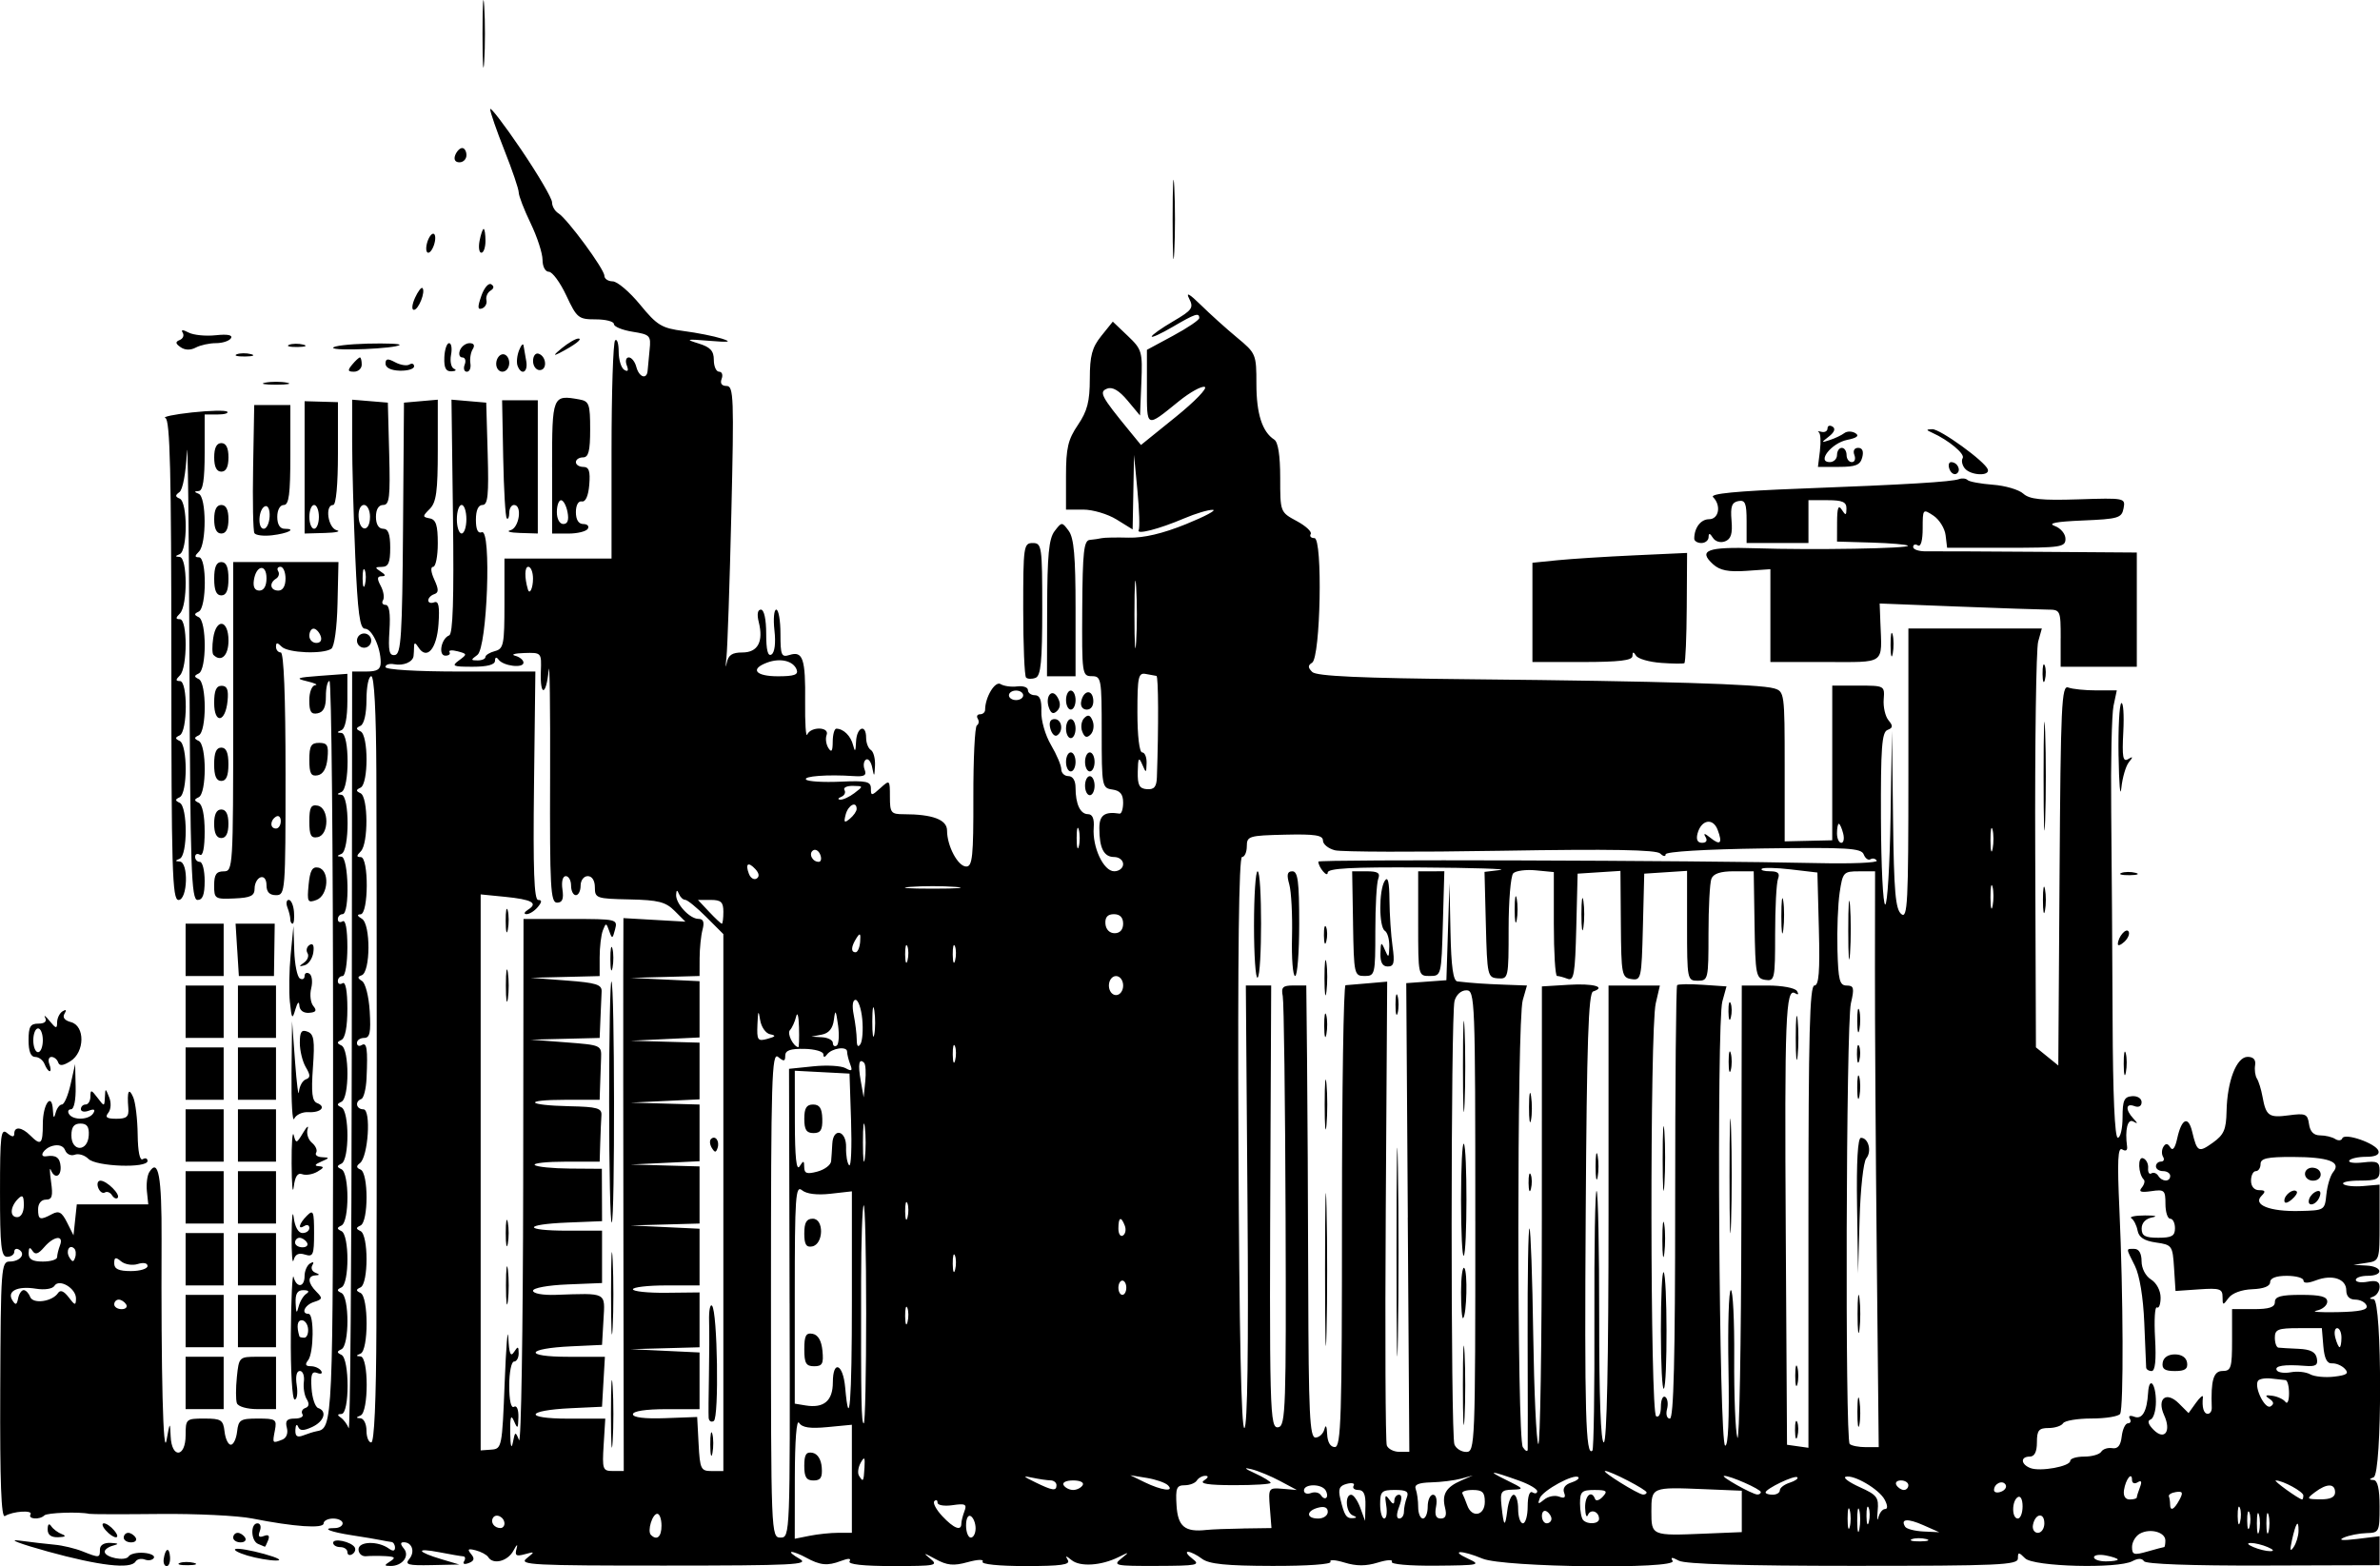 <?xml version="1.0" encoding="UTF-8" standalone="no"?>
<!-- Created with Inkscape (http://www.inkscape.org/) -->

<svg
   xmlns:dc="http://purl.org/dc/elements/1.1/"
   xmlns:cc="http://creativecommons.org/ns#"
   xmlns:rdf="http://www.w3.org/1999/02/22-rdf-syntax-ns#"
   xmlns:svg="http://www.w3.org/2000/svg"
   xmlns="http://www.w3.org/2000/svg"
   xmlns:xlink="http://www.w3.org/1999/xlink"
   xmlns:sodipodi="http://sodipodi.sourceforge.net/DTD/sodipodi-0.dtd"
   xmlns:inkscape="http://www.inkscape.org/namespaces/inkscape"
   width="144.825"
   height="95.321"
   id="svg4097"
   sodipodi:version="0.32"
   inkscape:version="0.48.3.1 r9886"
   version="1.0"
   sodipodi:docname="city.svg"
   inkscape:output_extension="org.inkscape.output.svg.inkscape"
   inkscape:export-filename="D:\personal\Tony\drawings\cityskyline01.png"
   inkscape:export-xdpi="90"
   inkscape:export-ydpi="90"
   sodipodi:modified="true">
  <defs
     id="defs4099">
    <linearGradient
       id="linearGradient11014">
      <stop
         style="stop-color:#ffde56;stop-opacity:0;"
         offset="0"
         id="stop11016" />
      <stop
         style="stop-color:#ffdd55;stop-opacity:1;"
         offset="1"
         id="stop11018" />
    </linearGradient>
    <linearGradient
       id="linearGradient10998">
      <stop
         style="stop-color:#f1d572;stop-opacity:1;"
         offset="0"
         id="stop11000" />
      <stop
         style="stop-color:#f1d572;stop-opacity:0;"
         offset="1"
         id="stop11002" />
    </linearGradient>
    <linearGradient
       inkscape:collect="always"
       xlink:href="#linearGradient11014"
       id="linearGradient11997"
       x1="-19.88"
       y1="139.602"
       x2="480.742"
       y2="139.602"
       gradientUnits="userSpaceOnUse" />
    <linearGradient
       inkscape:collect="always"
       xlink:href="#linearGradient11014"
       id="linearGradient15929"
       gradientUnits="userSpaceOnUse"
       x1="-19.88"
       y1="139.602"
       x2="480.742"
       y2="139.602"
       gradientTransform="translate(67.234,-87.476)" />
    <linearGradient
       inkscape:collect="always"
       xlink:href="#linearGradient11014"
       id="linearGradient15931"
       gradientUnits="userSpaceOnUse"
       x1="-19.88"
       y1="139.602"
       x2="480.742"
       y2="139.602"
       gradientTransform="translate(91.633,-96.512)" />
  </defs>
  <sodipodi:namedview
     id="base"
     pagecolor="#ffffff"
     bordercolor="#666666"
     borderopacity="1.0"
     gridtolerance="10000"
     guidetolerance="10"
     objecttolerance="10"
     inkscape:pageopacity="0.0"
     inkscape:pageshadow="2"
     inkscape:zoom="4.3298312"
     inkscape:cx="14.561951"
     inkscape:cy="49.50375"
     inkscape:document-units="px"
     inkscape:current-layer="layer1"
     width="600px"
     height="300px"
     inkscape:window-width="1024"
     inkscape:window-height="712"
     inkscape:window-x="0"
     inkscape:window-y="0"
     showgrid="false"
     inkscape:window-maximized="0"
     fit-margin-top="0"
     fit-margin-left="0"
     fit-margin-right="0"
     fit-margin-bottom="0" />
  <g
     inkscape:label="Layer 1"
     inkscape:groupmode="layer"
     id="layer1"
     transform="translate(-387.559,-140.851)">
    <path
       transform="matrix(1.998,0,0,1.998,-476.669,-543.162)"
       d="m 566.97,366.083 c 0,27.596 -25.11,49.967 -56.085,49.967 -30.975,0 -56.085,-22.371 -56.085,-49.967 0,-27.596 25.11,-49.967 56.085,-49.967 30.975,0 56.085,22.371 56.085,49.967 z"
       sodipodi:ry="49.966808"
       sodipodi:rx="56.085194"
       sodipodi:cy="366.08334"
       sodipodi:cx="510.88513"
       id="path5143"
       style="opacity:0.05;color:#000000;fill:#000000;fill-opacity:0;fill-rule:evenodd;stroke:none;stroke-width:1px;marker:none;visibility:visible;display:inline;overflow:visible;enable-background:accumulate"
       sodipodi:type="arc" />
    <path
       style="fill:#000000"
       d="m 390.455,235.261 c -1.672,-0.461 -2.454,-0.76 -1.738,-0.664 0.717,0.096 1.694,0.21 2.172,0.253 0.478,0.043 1.236,0.224 1.684,0.402 1.039,0.412 1.067,0.409 1.067,-0.111 0,-0.267 0.251,-0.421 0.652,-0.401 0.49,0.025 0.526,0.066 0.145,0.166 -0.279,0.073 -0.507,0.238 -0.507,0.367 0,0.358 1.259,0.609 1.455,0.29 0.095,-0.154 0.514,-0.252 0.931,-0.217 0.417,0.034 0.689,0.174 0.604,0.311 -0.084,0.136 -0.331,0.18 -0.549,0.096 -0.218,-0.084 -0.473,-0.027 -0.567,0.125 -0.293,0.474 -2.186,0.256 -5.35,-0.616 z m 7.064,0.467 c 0.099,-0.675 0.34,-0.763 0.387,-0.141 0.024,0.312 -0.068,0.567 -0.203,0.567 -0.135,0 -0.218,-0.192 -0.183,-0.426 z m 0.967,0.236 c 0.196,-0.079 0.587,-0.084 0.869,-0.01 0.282,0.073 0.121,0.138 -0.356,0.144 -0.478,0.006 -0.708,-0.054 -0.512,-0.134 z m 12.82,-0.1 c 0.347,-0.224 0.289,-0.288 -0.29,-0.319 -0.398,-0.021 -0.93,-0.018 -1.182,0.005 -0.252,0.024 -0.459,-0.163 -0.459,-0.415 0,-0.499 1.195,-0.527 1.858,-0.043 0.231,0.168 0.362,0.146 0.362,-0.061 0,-0.179 -0.098,-0.335 -0.217,-0.347 -0.119,-0.013 -0.413,-0.064 -0.652,-0.114 -0.239,-0.051 -1.021,-0.182 -1.738,-0.292 -1.346,-0.206 -1.91,-0.44 -1.062,-0.44 0.265,0 0.483,-0.13 0.483,-0.29 0,-0.159 -0.261,-0.29 -0.579,-0.29 -0.319,0 -0.579,0.134 -0.579,0.297 0,0.33 -1.796,0.206 -4.344,-0.3 -0.876,-0.174 -3.417,-0.298 -5.647,-0.275 -2.23,0.023 -4.152,0.02 -4.271,-0.008 -0.606,-0.138 -2.566,-0.07 -2.731,0.095 -0.282,0.282 -1.02,0.229 -0.842,-0.059 0.173,-0.28 -1.074,-0.201 -1.559,0.099 -0.224,0.138 -0.305,-2.072 -0.283,-7.647 0.029,-7.444 0.058,-7.841 0.57,-7.841 0.633,0 1.002,-0.459 0.578,-0.721 -0.162,-0.1 -0.294,-0.044 -0.294,0.125 0,0.169 -0.195,0.307 -0.434,0.307 -0.365,0 -0.434,-0.631 -0.434,-3.945 0,-3.474 0.052,-3.902 0.434,-3.584 0.3,0.249 0.434,0.26 0.434,0.035 0,-0.456 0.458,-0.404 0.972,0.109 0.65,0.65 0.765,0.544 0.765,-0.707 0,-1.212 0.556,-1.965 0.613,-0.831 0.025,0.491 0.069,0.534 0.166,0.162 0.073,-0.279 0.246,-0.507 0.384,-0.507 0.138,0 0.375,-0.554 0.527,-1.231 l 0.276,-1.231 0.031,1.376 c 0.018,0.795 -0.099,1.376 -0.276,1.376 -0.169,0 -0.226,0.13 -0.128,0.29 0.246,0.398 1.222,0.365 1.478,-0.049 0.141,-0.228 0.051,-0.278 -0.273,-0.154 -0.265,0.102 -0.482,0.059 -0.482,-0.096 0,-0.154 0.13,-0.281 0.29,-0.281 0.159,0 0.29,-0.22 0.29,-0.49 0,-0.427 0.054,-0.418 0.425,0.072 0.42,0.555 0.426,0.555 0.455,-0.017 0.03,-0.579 0.03,-0.579 0.263,0 0.133,0.33 0.109,0.735 -0.056,0.941 -0.217,0.272 -0.094,0.362 0.491,0.362 0.632,0 0.77,-0.124 0.727,-0.652 -0.084,-1.031 0.031,-1.279 0.301,-0.652 0.137,0.319 0.258,1.336 0.269,2.261 0.013,1.043 0.13,1.614 0.31,1.503 0.159,-0.098 0.29,-0.05 0.29,0.107 0,0.456 -3.125,0.346 -3.598,-0.127 -0.227,-0.227 -0.601,-0.341 -0.831,-0.252 -0.23,0.088 -0.493,-0.032 -0.583,-0.268 -0.103,-0.268 -0.389,-0.37 -0.761,-0.272 -0.544,0.142 -0.887,0.713 -0.38,0.633 0.577,-0.091 0.822,0.084 0.862,0.613 0.048,0.638 -0.368,0.79 -0.594,0.217 -0.078,-0.199 -0.072,0.127 0.014,0.724 0.126,0.875 0.064,1.086 -0.316,1.086 -0.279,1e-5 -0.472,0.237 -0.472,0.579 0,0.655 0.112,0.695 0.847,0.301 0.417,-0.223 0.597,-0.123 0.913,0.507 l 0.394,0.785 0.1,-0.941 0.1,-0.941 2.175,0 2.175,0 -0.084,-0.797 c -0.046,-0.438 0.018,-0.961 0.143,-1.163 0.554,-0.896 0.766,0.254 0.75,4.077 -0.034,8.245 0.095,13.393 0.305,12.218 0.2,-1.116 0.209,-1.124 0.248,-0.217 0.059,1.361 0.91,1.294 0.91,-0.072 0,-0.987 0.03,-1.014 1.139,-1.014 1.027,0 1.148,0.078 1.231,0.796 0.051,0.438 0.222,0.796 0.381,0.796 0.159,0 0.331,-0.358 0.381,-0.796 0.083,-0.723 0.2,-0.796 1.265,-0.796 1.095,0 1.164,0.048 1.034,0.724 -0.152,0.798 -0.156,0.793 0.45,0.56 0.254,-0.098 0.367,-0.39 0.279,-0.724 -0.112,-0.427 0.003,-0.56 0.483,-0.56 0.347,0 0.556,-0.119 0.466,-0.265 -0.09,-0.146 -0.009,-0.316 0.179,-0.379 0.221,-0.074 0.251,-0.262 0.083,-0.532 -0.143,-0.23 -0.222,-0.711 -0.175,-1.069 0.046,-0.358 -0.063,-0.652 -0.244,-0.652 -0.201,0 -0.275,0.335 -0.191,0.869 0.075,0.478 0.018,0.869 -0.127,0.869 -0.148,0 -0.25,-1.75 -0.231,-3.982 0.018,-2.19 0.093,-3.754 0.166,-3.475 0.179,0.685 0.669,0.645 0.669,-0.055 0,-0.309 0.15,-0.655 0.334,-0.769 0.198,-0.122 0.256,-0.08 0.143,0.103 -0.105,0.17 -0.028,0.376 0.172,0.456 0.289,0.117 0.289,0.151 10e-4,0.17 -0.488,0.031 -0.456,0.466 0.073,0.996 0.387,0.387 0.371,0.456 -0.145,0.619 -0.568,0.18 -0.819,0.724 -0.335,0.724 0.345,0 0.321,2.385 -0.028,2.824 -0.205,0.258 -0.158,0.362 0.165,0.362 0.249,0 0.532,0.129 0.63,0.286 0.099,0.16 -0.008,0.215 -0.241,0.126 -0.326,-0.125 -0.402,0.08 -0.345,0.931 0.04,0.6 0.222,1.141 0.403,1.202 0.567,0.189 0.362,0.823 -0.375,1.159 -0.531,0.242 -0.74,0.235 -0.846,-0.026 -0.078,-0.191 -0.151,-0.105 -0.164,0.191 -0.017,0.398 0.109,0.486 0.484,0.341 0.279,-0.109 0.634,-0.22 0.789,-0.248 1.017,-0.183 1.02,-0.269 1.02,-23.197 0,-12.355 -0.099,-22.464 -0.22,-22.464 -0.121,0 -0.219,0.42 -0.217,0.934 0.003,0.659 -0.146,0.964 -0.504,1.035 -0.395,0.079 -0.507,-0.096 -0.507,-0.789 0,-0.501 0.158,-0.905 0.362,-0.924 0.199,-0.019 -0.029,-0.127 -0.507,-0.24 -0.738,-0.174 -0.617,-0.224 0.797,-0.328 l 1.666,-0.122 -2.8e-4,1.641 c -2.5e-4,1.042 -0.133,1.694 -0.362,1.787 -0.29,0.117 -0.29,0.151 0,0.169 0.5,0.032 0.5,3.394 0,3.596 -0.29,0.117 -0.29,0.151 0,0.169 0.5,0.032 0.5,3.394 0,3.596 -0.29,0.117 -0.29,0.151 0,0.169 0.443,0.028 0.515,3.498 0.072,3.498 -0.159,0 -0.29,0.138 -0.29,0.307 0,0.169 0.13,0.226 0.29,0.128 0.181,-0.112 0.29,0.48 0.29,1.576 0,0.977 -0.128,1.755 -0.29,1.755 -0.159,0 -0.29,0.138 -0.29,0.307 0,0.169 0.13,0.226 0.29,0.128 0.181,-0.112 0.29,0.472 0.29,1.552 0,1.101 -0.132,1.792 -0.362,1.899 -0.29,0.135 -0.29,0.203 0,0.338 0.488,0.228 0.488,3.199 0,3.427 -0.29,0.135 -0.29,0.203 0,0.338 0.488,0.228 0.488,3.199 0,3.427 -0.29,0.135 -0.29,0.203 0,0.338 0.488,0.228 0.488,3.199 0,3.427 -0.29,0.135 -0.29,0.203 0,0.338 0.488,0.228 0.488,3.199 0,3.427 -0.29,0.135 -0.29,0.203 0,0.338 0.488,0.228 0.488,3.199 0,3.427 -0.29,0.135 -0.29,0.203 0,0.338 0.5,0.233 0.5,3.594 0,3.6 -0.25,0.003 -0.264,0.07 -0.043,0.217 0.175,0.117 0.393,0.408 0.484,0.647 0.091,0.239 0.176,-10.023 0.188,-22.805 l 0.023,-23.24 0.869,0 c 0.666,0 0.869,-0.131 0.869,-0.56 0,-0.909 -0.534,-2.046 -0.961,-2.046 -0.31,0 -0.438,-0.961 -0.586,-4.39 -0.104,-2.414 -0.19,-5.55 -0.19,-6.968 l 0,-2.578 1.086,0.09 1.086,0.09 0.082,3.113 c 0.07,2.64 0.015,3.113 -0.362,3.113 -0.281,0 -0.444,0.266 -0.444,0.724 0,0.45 0.164,0.724 0.434,0.724 0.314,0 0.434,0.322 0.434,1.158 0,0.908 -0.109,1.159 -0.507,1.163 -0.433,0.004 -0.444,0.045 -0.072,0.285 0.305,0.197 0.324,0.282 0.062,0.285 -0.284,0.004 -0.298,0.144 -0.059,0.59 0.172,0.322 0.234,0.713 0.138,0.869 -0.097,0.156 -0.025,0.284 0.158,0.284 0.223,0 0.3,0.518 0.234,1.557 -0.08,1.256 -0.015,1.545 0.335,1.493 0.372,-0.055 0.443,-1.165 0.491,-7.711 l 0.057,-7.646 1.029,-0.09 1.029,-0.09 0,3.079 c 0,2.496 -0.092,3.171 -0.486,3.565 -0.455,0.455 -0.455,0.492 0,0.58 0.377,0.073 0.486,0.415 0.486,1.52 0,0.785 -0.128,1.427 -0.283,1.427 -0.168,0 -0.139,0.316 0.069,0.773 0.278,0.611 0.277,0.798 -0.006,0.893 -0.197,0.066 -0.359,0.235 -0.359,0.376 0,0.141 0.163,0.194 0.362,0.117 0.268,-0.103 0.336,0.243 0.26,1.333 -0.105,1.513 -0.714,2.21 -1.226,1.401 -0.183,-0.289 -0.257,-0.301 -0.26,-0.042 -0.003,0.199 -0.017,0.46 -0.032,0.579 -0.046,0.364 -0.618,0.606 -1.178,0.498 -0.292,-0.056 -0.531,0.021 -0.531,0.171 0,0.159 1.898,0.273 4.561,0.273 l 4.561,-2.3e-4 -0.083,6.95 c -0.061,5.117 0.006,6.95 0.253,6.95 0.242,0 0.235,0.12 -0.025,0.434 -0.198,0.239 -0.507,0.432 -0.687,0.43 -0.18,-0.003 -0.135,-0.126 0.1,-0.274 0.631,-0.399 0.233,-0.619 -1.414,-0.782 l -1.473,-0.146 0,16.917 0,16.917 0.652,-0.047 c 0.634,-0.046 0.656,-0.156 0.809,-4.078 0.087,-2.217 0.186,-3.444 0.222,-2.728 0.048,0.962 0.138,1.189 0.345,0.869 0.24,-0.371 0.281,-0.361 0.285,0.072 0.003,0.279 -0.126,0.507 -0.285,0.507 -0.159,0 -0.29,0.659 -0.29,1.465 0,0.903 0.111,1.396 0.29,1.286 0.168,-0.104 0.281,0.162 0.269,0.634 -0.018,0.716 -0.05,0.744 -0.269,0.234 -0.186,-0.432 -0.244,-0.248 -0.23,0.724 0.011,0.798 0.074,1.023 0.161,0.579 0.132,-0.676 0.157,-0.685 0.375,-0.145 0.128,0.319 0.242,-6.686 0.254,-15.565 l 0.02,-16.145 2.869,0 c 2.812,0 2.865,0.013 2.702,0.636 -0.153,0.586 -0.181,0.594 -0.357,0.093 -0.178,-0.507 -0.203,-0.509 -0.386,-0.033 -0.108,0.28 -0.195,1.02 -0.195,1.644 l 0,1.135 -2.1,0.052 -2.1,0.052 2.172,0.165 c 1.826,0.139 2.168,0.246 2.148,0.672 -0.013,0.279 -0.046,1.028 -0.072,1.665 l -0.048,1.158 -2.1,0.052 -2.1,0.052 2.159,0.165 c 2.131,0.163 2.158,0.175 2.128,0.961 -0.017,0.438 -0.043,1.187 -0.059,1.665 l -0.029,0.869 -2.075,0 c -2.618,0 -2.408,0.334 0.247,0.392 1.685,0.036 1.968,0.117 1.937,0.55 -0.02,0.279 -0.052,1.028 -0.072,1.665 l -0.036,1.158 -2.075,0 c -1.141,0 -1.984,0.091 -1.872,0.203 0.112,0.112 1.076,0.209 2.142,0.217 l 1.939,0.014 0.006,1.593 0.006,1.593 -2.1,0.085 c -2.726,0.11 -2.726,0.494 1.7e-4,0.494 l 2.099,0 0,1.593 0,1.593 -2.1,0.085 c -1.193,0.048 -2.1,0.214 -2.1,0.383 0,0.17 0.594,0.278 1.376,0.251 3.154,-0.108 3.009,-0.184 2.911,1.525 l -0.088,1.52 -1.882,0.088 c -2.765,0.129 -2.915,0.636 -0.188,0.636 l 2.245,0 -0.088,1.52 -0.088,1.52 -1.882,0.088 c -2.772,0.129 -2.912,0.636 -0.176,0.636 l 2.257,0 -0.099,1.593 c -0.093,1.495 -0.059,1.593 0.562,1.593 l 0.661,-2.8e-4 -0.02,-13.249 c -0.011,-7.287 -0.015,-14.857 -0.01,-16.822 l 0.01,-3.573 1.886,0.108 1.886,0.108 -0.655,-0.655 c -0.55,-0.55 -0.994,-0.662 -2.755,-0.699 -2.004,-0.041 -2.099,-0.074 -2.099,-0.73 0,-0.418 -0.17,-0.687 -0.434,-0.687 -0.241,0 -0.434,0.257 -0.434,0.579 0,0.319 -0.13,0.579 -0.29,0.579 -0.159,0 -0.29,-0.261 -0.29,-0.579 0,-0.319 -0.145,-0.579 -0.322,-0.579 -0.188,0 -0.273,0.336 -0.204,0.807 0.086,0.586 -0.004,0.807 -0.329,0.807 -0.393,1.6e-4 -0.444,-0.935 -0.421,-7.684 0.015,-4.227 -0.025,-7.131 -0.089,-6.454 -0.147,1.56 -0.531,1.619 -0.474,0.073 0.043,-1.153 0.038,-1.158 -1.014,-1.125 -0.581,0.018 -0.828,0.093 -0.55,0.166 0.279,0.073 0.507,0.261 0.507,0.419 0,0.358 -1.227,0.209 -1.516,-0.184 -0.132,-0.179 -0.214,-0.152 -0.217,0.072 -0.003,0.238 -0.472,0.362 -1.363,0.362 -1.209,0 -1.3,-0.043 -0.826,-0.389 0.509,-0.373 0.506,-0.396 -0.09,-0.552 -0.342,-0.089 -0.563,-0.066 -0.49,0.052 0.073,0.118 -0.039,0.214 -0.249,0.214 -0.452,0 -0.256,-1.048 0.23,-1.234 0.227,-0.087 0.295,-2.209 0.231,-7.234 l -0.091,-7.111 1.057,0.091 1.057,0.091 0.089,3.113 c 0.072,2.51 0.011,3.113 -0.314,3.113 -0.258,0 -0.403,0.324 -0.403,0.9 0,0.601 0.12,0.853 0.362,0.76 0.594,-0.229 0.329,7.027 -0.273,7.467 -0.412,0.301 -0.41,0.333 0.017,0.333 0.26,0 0.473,-0.093 0.473,-0.208 0,-0.114 0.261,-0.276 0.579,-0.359 0.528,-0.138 0.579,-0.395 0.579,-2.892 l 0,-2.741 3.258,-2.3e-4 3.258,-2.4e-4 0,-6.528 c 0,-3.59 0.098,-6.626 0.217,-6.746 0.119,-0.12 0.217,0.187 0.217,0.682 0,0.495 0.152,0.994 0.339,1.109 0.228,0.141 0.278,0.051 0.154,-0.273 -0.102,-0.265 -0.046,-0.482 0.123,-0.482 0.169,0 0.376,0.261 0.459,0.579 0.167,0.638 0.648,0.79 0.688,0.217 0.014,-0.199 0.068,-0.771 0.12,-1.27 0.089,-0.854 0.027,-0.919 -1.039,-1.089 -0.623,-0.1 -1.133,-0.31 -1.133,-0.467 0,-0.157 -0.499,-0.286 -1.109,-0.286 -1.047,0 -1.147,-0.081 -1.787,-1.448 -0.373,-0.796 -0.851,-1.448 -1.063,-1.448 -0.218,0 -0.385,-0.315 -0.385,-0.725 0,-0.399 -0.326,-1.401 -0.724,-2.226 -0.398,-0.825 -0.724,-1.668 -0.724,-1.873 0,-0.205 -0.391,-1.357 -0.869,-2.56 -0.478,-1.203 -0.869,-2.332 -0.869,-2.509 0,-0.177 0.847,0.928 1.882,2.454 1.035,1.527 1.882,2.972 1.882,3.211 0,0.239 0.172,0.539 0.382,0.666 0.539,0.327 2.803,3.4 2.803,3.805 0,0.185 0.228,0.338 0.507,0.34 0.279,0.003 1.028,0.64 1.665,1.416 1.039,1.266 1.313,1.432 2.649,1.606 0.82,0.107 1.862,0.314 2.317,0.46 0.646,0.208 0.479,0.238 -0.767,0.135 -1.388,-0.115 -1.472,-0.094 -0.652,0.159 0.73,0.225 0.941,0.451 0.941,1.006 0,0.394 0.144,0.716 0.321,0.716 0.176,0 0.246,0.195 0.154,0.434 -0.106,0.276 0.005,0.434 0.304,0.434 0.428,0 0.454,0.712 0.287,7.747 -0.101,4.261 -0.235,8.203 -0.297,8.76 -0.062,0.557 -0.057,0.72 0.013,0.362 0.096,-0.495 0.326,-0.652 0.956,-0.652 0.943,0 1.295,-0.658 0.994,-1.858 -0.117,-0.468 -0.068,-0.749 0.133,-0.749 0.193,0 0.321,0.586 0.321,1.465 0,1.004 0.102,1.402 0.323,1.265 0.196,-0.121 0.267,-0.697 0.18,-1.465 -0.078,-0.696 -0.028,-1.265 0.111,-1.265 0.14,0 0.254,0.66 0.254,1.467 0,1.314 0.058,1.449 0.555,1.291 0.812,-0.258 0.976,0.234 0.947,2.853 -0.014,1.294 0.044,2.189 0.129,1.99 0.215,-0.501 1.371,-0.476 1.178,0.026 -0.082,0.214 -0.033,0.572 0.109,0.796 0.188,0.297 0.26,0.191 0.263,-0.388 0.003,-0.438 0.102,-0.794 0.222,-0.792 0.438,0.009 0.878,0.445 1.019,1.009 0.111,0.444 0.153,0.393 0.178,-0.217 0.038,-0.893 0.613,-1.113 0.613,-0.234 0,0.309 0.13,0.643 0.29,0.741 0.159,0.098 0.272,0.53 0.25,0.958 -0.035,0.689 -0.054,0.703 -0.166,0.123 -0.069,-0.361 -0.241,-0.585 -0.382,-0.498 -0.141,0.087 -0.178,0.361 -0.083,0.61 0.135,0.351 -0.013,0.439 -0.664,0.394 -1.585,-0.108 -3.105,0.005 -2.896,0.214 0.115,0.115 1.049,0.172 2.075,0.126 1.604,-0.072 1.866,-0.014 1.866,0.414 0,0.462 0.042,0.46 0.579,-0.026 0.569,-0.515 0.579,-0.506 0.579,0.534 0,0.973 0.067,1.058 0.833,1.058 1.764,0 2.643,0.33 2.643,0.992 0,0.943 0.664,2.189 1.167,2.191 0.378,0.003 0.442,-0.617 0.434,-4.224 -0.005,-2.325 0.091,-4.288 0.213,-4.364 0.122,-0.075 0.147,-0.259 0.055,-0.407 -0.092,-0.148 -0.029,-0.27 0.14,-0.27 0.169,0 0.307,-0.122 0.307,-0.271 0,-0.766 0.606,-1.774 0.941,-1.566 0.199,0.124 0.656,0.188 1.014,0.141 0.358,-0.046 0.652,0.055 0.652,0.226 0,0.171 0.192,0.31 0.426,0.31 0.298,0 0.414,0.295 0.389,0.984 -0.021,0.548 0.24,1.454 0.588,2.044 0.344,0.583 0.625,1.247 0.625,1.477 0,0.23 0.195,0.418 0.434,0.418 0.266,0 0.434,0.271 0.434,0.7 0,1.003 0.288,1.616 0.76,1.616 0.269,0 0.387,0.278 0.346,0.815 -0.091,1.192 0.597,2.66 1.246,2.66 0.299,0 0.544,-0.195 0.544,-0.434 0,-0.239 -0.247,-0.434 -0.548,-0.434 -0.624,0 -0.9,-0.539 -0.9,-1.761 0,-0.788 0.327,-1.022 1.231,-0.879 0.119,0.019 0.217,-0.282 0.217,-0.67 0,-0.509 -0.18,-0.729 -0.652,-0.796 -0.633,-0.09 -0.652,-0.187 -0.652,-3.495 0,-3.258 -0.026,-3.403 -0.605,-3.403 -0.587,-1.4e-4 -0.604,-0.126 -0.579,-4.127 0.022,-3.445 0.098,-4.133 0.46,-4.166 0.239,-0.021 0.565,-0.069 0.724,-0.106 0.159,-0.037 0.902,-0.051 1.65,-0.031 0.905,0.024 2.068,-0.25 3.475,-0.82 1.163,-0.471 1.897,-0.863 1.632,-0.872 -0.266,-0.009 -1.047,0.225 -1.738,0.519 -1.549,0.659 -2.94,1.015 -2.767,0.709 0.071,-0.126 0.036,-1.206 -0.078,-2.401 l -0.207,-2.172 -0.042,2.268 -0.043,2.268 -0.975,-0.603 c -0.536,-0.332 -1.449,-0.603 -2.027,-0.603 l -1.052,0 0,-2.042 c 0,-1.702 0.121,-2.22 0.724,-3.108 0.573,-0.844 0.724,-1.428 0.725,-2.808 10e-4,-1.408 0.136,-1.91 0.7,-2.611 l 0.699,-0.869 0.909,0.866 c 0.868,0.827 0.905,0.956 0.828,2.856 l -0.081,1.99 -0.759,-0.91 c -0.51,-0.611 -0.916,-0.85 -1.237,-0.727 -0.517,0.199 -0.38,0.46 1.351,2.573 l 0.703,0.858 2.116,-1.709 c 1.164,-0.94 1.957,-1.762 1.764,-1.826 -0.193,-0.064 -0.901,0.328 -1.573,0.872 -2.019,1.634 -1.945,1.666 -1.945,-0.855 l 0,-2.272 1.592,-0.859 c 0.875,-0.472 1.592,-0.956 1.593,-1.076 10e-4,-0.347 -0.251,-0.263 -1.613,0.534 -0.705,0.413 -1.282,0.679 -1.282,0.591 0,-0.088 0.585,-0.503 1.3,-0.922 1.172,-0.687 1.268,-0.823 0.979,-1.388 -0.215,-0.42 0.018,-0.292 0.709,0.387 0.566,0.557 1.559,1.452 2.207,1.988 1.152,0.954 1.177,1.014 1.177,2.827 0,1.808 0.355,2.912 1.086,3.38 0.235,0.15 0.362,0.966 0.362,2.323 0,2.09 8.7e-4,2.092 1.005,2.633 0.553,0.298 0.936,0.653 0.852,0.79 -0.084,0.137 0.017,0.248 0.226,0.248 0.511,-5.7e-4 0.374,7.265 -0.143,7.584 -0.262,0.162 -0.26,0.294 0.009,0.562 0.257,0.257 2.902,0.376 9.844,0.445 11.39,0.112 17.372,0.293 18.253,0.552 0.64,0.188 0.652,0.273 0.652,4.751 l 0,4.56 1.447,-0.033 1.447,-0.033 5.8e-4,-4.706 8.7e-4,-4.706 1.597,0 c 1.584,0 1.597,0.006 1.533,0.84 -0.035,0.462 0.096,1.033 0.292,1.269 0.286,0.344 0.274,0.461 -0.061,0.59 -0.344,0.132 -0.414,1.089 -0.398,5.391 0.01,2.877 0.127,5.231 0.259,5.231 0.132,0 0.278,-2.378 0.325,-5.285 l 0.086,-5.285 0.066,5.394 c 0.053,4.384 0.147,5.462 0.5,5.755 0.385,0.319 0.434,-0.658 0.434,-8.507 l 0,-8.868 4.06,0 4.06,0 -0.223,0.796 c -0.123,0.438 -0.203,6.173 -0.18,12.744 l 0.043,11.948 0.681,0.552 0.681,0.552 0.076,-11.588 c 0.068,-10.393 0.123,-11.57 0.53,-11.413 0.25,0.096 1.017,0.175 1.704,0.175 l 1.249,0 -0.199,0.941 c -0.109,0.518 -0.173,3.417 -0.141,6.443 0.032,3.026 0.07,8.728 0.085,12.67 0.017,4.568 0.131,7.167 0.316,7.167 0.159,0 0.29,-0.559 0.29,-1.242 0,-1.034 0.097,-1.249 0.579,-1.285 0.325,-0.025 0.579,0.135 0.579,0.364 0,0.243 -0.175,0.34 -0.434,0.241 -0.528,-0.203 -0.568,0.214 -0.072,0.749 0.29,0.312 0.29,0.349 0,0.186 -0.346,-0.195 -0.518,0.499 -0.377,1.524 0.033,0.237 -0.084,0.306 -0.295,0.175 -0.269,-0.166 -0.308,0.675 -0.172,3.663 0.236,5.187 0.261,12.077 0.044,12.428 -0.096,0.156 -0.876,0.283 -1.733,0.283 -0.857,0 -1.639,0.13 -1.738,0.29 -0.098,0.159 -0.497,0.29 -0.886,0.29 -0.592,0 -0.707,0.141 -0.707,0.869 0,0.579 -0.145,0.869 -0.434,0.869 -0.581,0 -0.554,0.471 0.039,0.699 0.602,0.231 2.423,-0.101 2.423,-0.441 0,-0.142 0.383,-0.257 0.852,-0.257 0.468,0 0.934,-0.134 1.035,-0.297 0.101,-0.164 0.402,-0.261 0.669,-0.217 0.339,0.056 0.513,-0.16 0.577,-0.716 0.051,-0.438 0.221,-0.796 0.379,-0.796 0.158,0 0.208,-0.129 0.111,-0.286 -0.101,-0.164 0.014,-0.213 0.27,-0.115 0.484,0.186 0.776,-0.316 0.844,-1.452 0.063,-1.048 0.476,-0.576 0.476,0.543 0,0.535 -0.148,1.022 -0.328,1.082 -0.21,0.07 -0.142,0.296 0.187,0.625 0.669,0.669 1.089,0.093 0.644,-0.884 -0.464,-1.019 0.124,-1.492 0.896,-0.721 l 0.587,0.587 0.453,-0.63 c 0.249,-0.347 0.439,-0.5 0.421,-0.341 -0.068,0.617 0.048,1.014 0.294,1.014 0.142,0 0.251,-0.163 0.244,-0.362 -0.062,-1.676 0.104,-2.244 0.657,-2.244 0.52,0 0.579,-0.193 0.579,-1.882 l 0,-1.882 1.303,0 c 0.965,0 1.303,-0.113 1.303,-0.434 0,-0.333 0.37,-0.434 1.593,-0.434 1.188,0 1.593,0.105 1.593,0.414 0,0.228 -0.293,0.473 -0.652,0.546 -0.358,0.072 0.21,0.114 1.264,0.092 1.4,-0.029 1.879,-0.136 1.779,-0.401 -0.075,-0.199 -0.383,-0.362 -0.685,-0.362 -0.349,0 -0.548,-0.204 -0.548,-0.56 0,-0.706 -0.853,-0.99 -1.844,-0.613 -0.49,0.186 -0.762,0.189 -0.762,0.008 0,-0.155 -0.456,-0.282 -1.014,-0.282 -0.653,0 -1.014,0.138 -1.014,0.387 0,0.247 -0.392,0.402 -1.085,0.428 -0.653,0.025 -1.23,0.239 -1.448,0.537 -0.336,0.46 -0.363,0.455 -0.362,-0.066 1.7e-4,-0.494 -0.173,-0.55 -1.431,-0.463 l -1.431,0.099 -0.089,-1.402 c -0.087,-1.359 -0.12,-1.407 -1.1,-1.547 -0.716,-0.103 -1.042,-0.314 -1.119,-0.724 -0.06,-0.319 -0.23,-0.656 -0.378,-0.749 -0.148,-0.093 0.226,-0.172 0.83,-0.175 0.604,-0.003 0.806,0.05 0.447,0.118 -0.408,0.077 -0.652,0.331 -0.652,0.681 0,0.446 0.205,0.559 1.014,0.559 0.821,0 1.014,-0.11 1.014,-0.579 0,-0.319 -0.13,-0.579 -0.29,-0.579 -0.159,0 -0.29,-0.406 -0.29,-0.902 0,-0.835 -0.063,-0.892 -0.862,-0.775 -0.633,0.093 -0.787,0.037 -0.582,-0.211 0.154,-0.186 0.212,-0.406 0.129,-0.489 -0.346,-0.346 -0.386,-1.424 -0.048,-1.304 0.192,0.068 0.331,0.336 0.309,0.596 -0.022,0.26 0.067,0.407 0.197,0.326 0.13,-0.081 0.319,-0.014 0.419,0.148 0.234,0.378 0.727,0.382 0.727,0.005 0,-0.159 -0.195,-0.29 -0.434,-0.29 -0.239,0 -0.434,-0.13 -0.434,-0.29 0,-0.159 0.138,-0.29 0.307,-0.29 0.169,0 0.226,-0.13 0.128,-0.29 -0.098,-0.159 -0.09,-0.434 0.019,-0.61 0.141,-0.228 0.262,-0.217 0.42,0.038 0.144,0.233 0.292,0.041 0.42,-0.545 0.267,-1.217 0.673,-1.402 0.91,-0.416 0.298,1.247 0.386,1.294 1.255,0.675 0.678,-0.483 0.816,-0.797 0.838,-1.912 0.037,-1.838 0.607,-3.313 1.282,-3.313 0.352,0 0.51,0.176 0.456,0.507 -0.046,0.279 0.004,0.646 0.111,0.817 0.107,0.17 0.258,0.657 0.335,1.081 0.216,1.193 0.387,1.316 1.603,1.153 1.024,-0.137 1.143,-0.086 1.231,0.534 0.065,0.461 0.287,0.686 0.676,0.686 0.319,0 0.731,0.099 0.916,0.219 0.185,0.12 0.381,0.102 0.434,-0.041 0.133,-0.356 2.051,0.31 2.199,0.764 0.077,0.236 -0.187,0.362 -0.758,0.362 -0.482,0 -0.94,0.103 -1.017,0.229 -0.078,0.126 0.305,0.177 0.852,0.113 0.854,-0.1 0.993,-0.03 0.993,0.495 0,0.524 -0.172,0.611 -1.207,0.611 -0.664,0 -1.113,0.094 -0.998,0.209 0.115,0.115 0.658,0.17 1.207,0.123 l 0.998,-0.086 0,2.32 c 0,2.308 -0.004,2.32 -0.796,2.44 l -0.796,0.121 0.796,0.043 c 0.995,0.054 1.061,0.623 0.072,0.623 -0.398,0 -0.724,0.112 -0.724,0.249 0,0.137 0.326,0.187 0.724,0.111 0.518,-0.099 0.724,-0.011 0.724,0.306 0,0.244 -0.163,0.51 -0.362,0.59 -0.29,0.117 -0.29,0.151 0,0.169 0.523,0.033 0.523,10.624 0,10.835 -0.29,0.117 -0.29,0.151 0,0.169 0.243,0.015 0.362,0.547 0.362,1.616 0,1.54 -0.027,1.593 -0.796,1.613 -0.438,0.011 -1.057,0.133 -1.376,0.271 -0.377,0.163 -0.098,0.193 0.796,0.085 l 1.376,-0.166 0,0.881 0,0.881 -7.081,0.022 c -4.362,0.013 -7.149,-0.088 -7.257,-0.264 -0.115,-0.185 -0.36,-0.187 -0.702,-0.004 -0.887,0.475 -6.019,0.339 -6.531,-0.172 -0.391,-0.391 -0.438,-0.39 -0.438,0.01 0,0.397 -1.164,0.449 -10.021,0.449 -6.621,2.9e-4 -10.219,-0.106 -10.605,-0.312 -0.426,-0.228 -0.53,-0.225 -0.385,0.01 0.322,0.521 -10.292,0.395 -11.566,-0.137 -1.269,-0.53 -2.031,-0.524 -0.871,0.008 0.809,0.371 0.675,0.399 -1.972,0.421 -1.632,0.013 -2.772,-0.088 -2.678,-0.239 0.089,-0.144 -0.294,-0.123 -0.852,0.049 -0.723,0.222 -1.305,0.222 -2.028,0 -0.558,-0.171 -0.941,-0.193 -0.852,-0.049 0.094,0.152 -1.399,0.259 -3.547,0.253 -2.802,-0.006 -3.847,-0.113 -4.271,-0.434 -0.309,-0.234 -0.692,-0.425 -0.852,-0.425 -0.159,0 -0.037,0.191 0.273,0.425 0.507,0.384 0.295,0.426 -2.172,0.434 -2.521,0.009 -2.69,-0.026 -2.172,-0.441 0.528,-0.423 0.519,-0.429 -0.162,-0.092 -1.051,0.519 -2.33,0.602 -2.847,0.183 -0.356,-0.288 -0.405,-0.289 -0.232,-0.003 0.168,0.28 -0.417,0.362 -2.568,0.362 -1.627,0 -2.717,-0.111 -2.62,-0.267 0.094,-0.153 -0.294,-0.14 -0.908,0.029 -0.862,0.238 -1.247,0.201 -1.958,-0.188 -0.719,-0.393 -0.779,-0.399 -0.323,-0.029 0.52,0.421 0.351,0.455 -2.261,0.455 -1.803,0 -2.759,-0.104 -2.645,-0.289 0.117,-0.189 -0.065,-0.196 -0.527,-0.021 -0.821,0.312 -1.26,0.268 -2.132,-0.211 -0.348,-0.191 -0.739,-0.343 -0.869,-0.338 -0.13,0.005 0.09,0.194 0.488,0.419 0.635,0.359 -0.369,0.409 -8.219,0.411 -8.016,0.003 -8.886,-0.043 -8.398,-0.434 0.521,-0.418 0.517,-0.429 -0.105,-0.258 -0.529,0.146 -0.622,0.081 -0.498,-0.347 0.088,-0.305 0.008,-0.252 -0.191,0.126 -0.342,0.649 -1.237,0.881 -1.536,0.397 -0.087,-0.14 -0.427,-0.325 -0.758,-0.412 -0.469,-0.123 -0.532,-0.074 -0.287,0.221 0.233,0.28 0.196,0.423 -0.143,0.553 -0.264,0.101 -0.382,0.054 -0.28,-0.111 0.097,-0.157 0.071,-0.292 -0.057,-0.299 -0.129,-0.006 -0.793,-0.121 -1.477,-0.253 -1.456,-0.282 -1.348,-0.018 0.18,0.436 l 1.062,0.316 -1.692,0.036 c -1.431,0.03 -1.639,-0.028 -1.351,-0.375 0.364,-0.438 0.17,-1.016 -0.34,-1.016 -0.212,0 -0.209,0.119 0.01,0.383 0.376,0.453 -0.094,1.067 -0.812,1.06 -0.396,-0.004 -0.397,-0.038 -0.015,-0.285 z m 105.121,-0.111 c 0,-0.061 -0.326,-0.173 -0.724,-0.249 -0.398,-0.076 -0.724,-0.026 -0.724,0.111 0,0.137 0.326,0.249 0.724,0.249 0.398,0 0.724,-0.05 0.724,-0.111 z m 2.822,-0.758 c 0.041,0 0.074,-0.18 0.074,-0.401 0,-0.512 -0.933,-0.762 -1.552,-0.416 -0.262,0.146 -0.476,0.511 -0.476,0.811 0,0.476 0.117,0.511 0.939,0.275 0.517,-0.148 0.973,-0.269 1.014,-0.269 z m 6.3,0 c -0.319,-0.137 -0.775,-0.249 -1.014,-0.249 -0.274,0 -0.22,0.092 0.145,0.249 0.319,0.137 0.775,0.249 1.014,0.249 0.274,0 0.22,-0.092 -0.145,-0.249 z m 1.878,-0.989 c 0.006,-0.741 -0.16,-0.51 -0.398,0.555 -0.142,0.634 -0.115,0.752 0.1,0.434 0.162,-0.239 0.296,-0.684 0.298,-0.989 z m -22.662,0.499 c -0.282,-0.073 -0.673,-0.069 -0.869,0.01 -0.196,0.079 0.034,0.139 0.512,0.133 0.478,-0.006 0.638,-0.071 0.356,-0.144 z m -76.953,-0.813 c 0,-0.398 -0.115,-0.724 -0.256,-0.724 -0.303,0 -0.621,1.053 -0.388,1.286 0.364,0.364 0.644,0.119 0.644,-0.562 z m 7.794,-13.538 -0.034,-14.262 1.482,-0.153 c 0.815,-0.084 1.696,-0.034 1.958,0.113 0.379,0.212 0.437,0.165 0.284,-0.232 -0.105,-0.274 -0.191,-0.624 -0.191,-0.777 0,-0.348 -0.939,-0.21 -1.226,0.181 -0.139,0.189 -0.214,0.183 -0.217,-0.018 -0.003,-0.169 -0.526,-0.317 -1.163,-0.329 -0.848,-0.016 -1.158,0.095 -1.158,0.415 0,0.355 -0.081,0.369 -0.434,0.076 -0.385,-0.32 -0.434,1.317 -0.434,14.444 0,14.65 0.006,14.805 0.584,14.805 0.578,0 0.583,-0.145 0.55,-14.262 z m 2.957,13.973 0.833,0 0,-3.288 0,-3.288 -1.479,0.142 c -1.069,0.103 -1.549,0.031 -1.733,-0.26 -0.154,-0.243 -0.256,1.071 -0.259,3.327 l -0.004,3.728 0.905,-0.181 c 0.498,-0.1 1.28,-0.181 1.738,-0.181 z m -2.063,-4.075 c 0,-0.688 0.114,-0.868 0.501,-0.794 0.309,0.06 0.524,0.4 0.562,0.89 0.047,0.613 -0.067,0.794 -0.501,0.794 -0.434,0 -0.562,-0.202 -0.562,-0.89 z m 10.425,3.803 c 0,-0.309 -0.13,-0.643 -0.29,-0.741 -0.164,-0.102 -0.29,0.142 -0.29,0.562 0,0.408 0.13,0.741 0.29,0.741 0.159,0 0.29,-0.253 0.29,-0.562 z m 46.624,-1.031 0,-1.259 -2.285,-0.094 c -3.209,-0.133 -3.217,-0.129 -3.217,1.354 0,1.482 0.009,1.486 3.217,1.353 l 2.285,-0.094 0,-1.259 z m 7.149,-0.076 c -0.072,-0.277 -0.129,0.018 -0.126,0.655 0.004,0.637 0.062,0.864 0.132,0.503 0.069,-0.36 0.067,-0.881 -0.006,-1.158 z m 24.326,0.293 c -0.073,-0.279 -0.132,-0.051 -0.132,0.507 0,0.557 0.06,0.786 0.132,0.507 0.073,-0.279 0.073,-0.735 0,-1.014 z m 0.579,0 c -0.073,-0.279 -0.132,-0.051 -0.132,0.507 0,0.557 0.06,0.786 0.132,0.507 0.073,-0.279 0.073,-0.735 0,-1.014 z m -62.364,0.821 1.69,-0.024 -0.097,-1.231 c -0.096,-1.209 -0.082,-1.23 0.771,-1.159 l 0.869,0.072 -1.014,-0.542 c -0.557,-0.298 -1.339,-0.622 -1.738,-0.72 -0.511,-0.126 -0.447,-0.051 0.217,0.254 0.518,0.238 0.941,0.497 0.941,0.576 0,0.079 -1.01,0.142 -2.244,0.14 -1.556,-0.003 -2.111,-0.09 -1.81,-0.285 0.261,-0.169 0.297,-0.282 0.089,-0.285 -0.19,-0.003 -0.425,0.126 -0.524,0.285 -0.098,0.159 -0.434,0.29 -0.746,0.29 -0.487,0 -0.556,0.175 -0.49,1.231 0.081,1.284 0.507,1.633 1.815,1.488 0.319,-0.035 1.34,-0.075 2.269,-0.088 z m 36.88,-1.11 c -0.073,-0.279 -0.132,-0.051 -0.132,0.507 0,0.557 0.06,0.786 0.132,0.507 0.073,-0.279 0.073,-0.735 0,-1.014 z m 4.473,0.908 c -0.96,-0.424 -1.401,-0.386 -1.103,0.095 0.084,0.135 0.585,0.266 1.115,0.291 l 0.963,0.045 -0.975,-0.431 z m 7.367,-0.115 c 0,-0.684 -0.557,-0.604 -0.693,0.1 -0.051,0.266 0.084,0.483 0.3,0.483 0.216,0 0.394,-0.262 0.394,-0.583 z m 12.477,-0.654 c -0.079,-0.196 -0.139,0.034 -0.133,0.512 0.006,0.478 0.071,0.638 0.144,0.356 0.073,-0.282 0.069,-0.673 -0.01,-0.869 z M 418.256,233.565 c 0,-0.393 -0.511,-0.651 -0.696,-0.352 -0.173,0.28 0.078,0.624 0.455,0.624 0.133,0 0.241,-0.123 0.241,-0.273 z m 27.801,0.006 c 0,-0.146 0.086,-0.49 0.191,-0.764 0.161,-0.42 0.049,-0.477 -0.724,-0.363 -0.503,0.074 -0.915,0.005 -0.915,-0.153 0,-0.158 -0.087,-0.2 -0.194,-0.093 -0.107,0.107 0.111,0.519 0.485,0.917 0.699,0.744 1.157,0.925 1.157,0.457 z m 55.212,-0.97 c -0.079,-0.196 -0.139,0.034 -0.133,0.512 0.006,0.478 0.071,0.638 0.144,0.356 0.073,-0.282 0.069,-0.673 -0.01,-0.869 z m 0.999,0.078 c 0.17,0 0.159,-0.226 -0.029,-0.576 -0.342,-0.638 -1.895,-1.544 -2.374,-1.384 -0.168,0.056 0.221,0.34 0.865,0.63 1.047,0.472 1.162,0.624 1.086,1.436 -0.047,0.499 -0.027,0.68 0.044,0.401 0.071,-0.279 0.254,-0.507 0.408,-0.507 z m 21.589,-0.078 c -0.079,-0.196 -0.139,0.034 -0.133,0.512 0.006,0.478 0.071,0.638 0.144,0.356 0.073,-0.282 0.069,-0.673 -0.01,-0.869 z m -44.189,-0.791 c 0.149,0 0.271,0.391 0.271,0.869 0,0.478 0.13,0.869 0.29,0.869 0.159,0 0.29,-0.464 0.29,-1.031 0,-0.613 0.117,-0.958 0.29,-0.852 0.159,0.098 0.29,0.067 0.29,-0.07 0,-0.137 -0.489,-0.423 -1.086,-0.637 -1.765,-0.632 -2.031,-0.647 -0.796,-0.045 1.074,0.523 1.102,0.566 0.385,0.586 -0.696,0.019 -0.764,0.116 -0.677,0.963 0.135,1.311 0.221,1.381 0.357,0.29 0.064,-0.518 0.239,-0.941 0.388,-0.941 z m 2.298,1.465 c 0,-0.15 -0.13,-0.353 -0.29,-0.451 -0.159,-0.098 -0.29,0.024 -0.29,0.273 0,0.248 0.13,0.451 0.29,0.451 0.159,0 0.29,-0.123 0.29,-0.273 z m 2.896,0 c 0,-0.448 -0.518,-0.629 -0.676,-0.236 -0.081,0.2 -0.157,0.005 -0.17,-0.433 -0.021,-0.747 0.391,-1.112 0.605,-0.535 0.053,0.144 0.265,0.078 0.47,-0.145 0.314,-0.341 0.233,-0.406 -0.507,-0.406 -0.773,0 -0.88,0.1 -0.88,0.821 0,0.451 0.087,0.907 0.193,1.014 0.289,0.289 0.965,0.233 0.965,-0.079 z m -16.507,-0.424 c 0,-0.265 -0.203,-0.354 -0.579,-0.256 -0.75,0.196 -0.75,0.663 0,0.663 0.319,0 0.579,-0.183 0.579,-0.407 z m 1.52,0.215 c -0.414,-0.167 -0.498,-1.256 -0.097,-1.256 0.146,0 0.396,0.358 0.556,0.796 l 0.291,0.796 0.023,-0.941 c 0.016,-0.669 -0.108,-0.941 -0.429,-0.941 -0.248,0 -0.378,-0.118 -0.289,-0.263 0.089,-0.144 -0.097,-0.195 -0.415,-0.112 -0.457,0.12 -0.539,0.309 -0.395,0.914 0.243,1.019 0.363,1.202 0.771,1.175 0.249,-0.017 0.244,-0.064 -0.017,-0.169 z m 2.037,-0.605 c -0.1,-0.622 -0.06,-0.702 0.181,-0.362 0.209,0.295 0.309,0.318 0.312,0.072 0.003,-0.199 0.132,-0.362 0.287,-0.362 0.182,0 0.184,0.258 0.008,0.724 -0.177,0.466 -0.174,0.724 0.008,0.724 0.155,0 0.282,-0.185 0.282,-0.411 0,-0.226 0.079,-0.617 0.176,-0.869 0.137,-0.357 -0.022,-0.458 -0.724,-0.458 -0.807,0 -0.9,0.09 -0.9,0.869 0,0.478 0.112,0.869 0.249,0.869 0.137,0 0.192,-0.358 0.122,-0.796 z m 2.524,0.072 c 0,-0.398 0.146,-0.724 0.323,-0.724 0.189,0 0.266,0.301 0.185,0.724 -0.097,0.507 -0.01,0.724 0.287,0.724 0.297,0 0.376,-0.197 0.261,-0.654 -0.204,-0.813 0.057,-1.255 0.978,-1.656 l 0.716,-0.312 -0.724,0.197 c -0.398,0.108 -1.214,0.21 -1.813,0.225 -0.78,0.021 -1.047,0.138 -0.941,0.414 0.082,0.212 0.148,0.701 0.148,1.086 0,0.385 0.13,0.7 0.29,0.7 0.159,0 0.29,-0.326 0.29,-0.724 z m 36.199,-0.017 c 0,-0.42 -0.125,-0.664 -0.29,-0.562 -0.377,0.233 -0.377,1.303 0,1.303 0.159,0 0.29,-0.333 0.29,-0.741 z m -32.724,-0.273 c 0,-0.584 -0.144,-0.724 -0.741,-0.724 -0.408,0 -0.688,0.098 -0.624,0.217 0.064,0.119 0.198,0.445 0.298,0.724 0.28,0.786 1.067,0.626 1.067,-0.217 z m 42.266,-0.119 c 0.242,-0.451 0.204,-0.539 -0.207,-0.479 -0.277,0.041 -0.47,0.159 -0.431,0.263 0.04,0.104 0.072,0.32 0.072,0.479 0,0.454 0.242,0.341 0.565,-0.263 z m -37.749,-0.2 c 0.332,0.128 0.423,0.056 0.308,-0.242 -0.1,-0.261 0.063,-0.494 0.424,-0.609 0.322,-0.102 0.522,-0.25 0.443,-0.329 -0.245,-0.245 -2.163,0.796 -2.346,1.273 -0.144,0.375 -0.099,0.39 0.264,0.09 0.241,-0.2 0.649,-0.282 0.908,-0.182 z m -14.207,-0.386 c -0.252,-0.408 -1.315,-0.399 -1.315,0.011 0,0.176 0.191,0.247 0.425,0.157 0.234,-0.09 0.507,-0.03 0.608,0.133 0.101,0.163 0.248,0.231 0.328,0.151 0.08,-0.08 0.059,-0.284 -0.046,-0.454 z m 49.363,0.439 c 0,-0.067 0.087,-0.349 0.194,-0.627 0.132,-0.345 0.086,-0.439 -0.145,-0.296 -0.188,0.116 -0.339,0.052 -0.339,-0.146 0,-0.531 -0.388,-0.04 -0.488,0.618 -0.054,0.353 0.078,0.572 0.345,0.572 0.238,0 0.433,-0.054 0.433,-0.121 z m 10.136,-0.122 c 0,-0.233 -1.257,-0.917 -1.679,-0.913 -0.178,0.001 1.419,1.15 1.606,1.155 0.04,0.001 0.072,-0.108 0.072,-0.241 z m 1.931,-0.191 c 0,-0.551 -0.502,-0.555 -1.224,-0.009 -0.534,0.404 -0.517,0.426 0.331,0.434 0.605,0.006 0.893,-0.131 0.893,-0.425 z m -41.894,0.006 c 0,-0.169 -2.201,-1.31 -2.522,-1.308 -0.281,0.001 2.001,1.425 2.305,1.437 0.119,0.005 0.217,-0.053 0.217,-0.13 z m 6.95,-0.021 c 0,-0.177 -1.877,-1.006 -2.235,-0.987 -0.265,0.014 1.696,1.116 2.018,1.134 0.119,0.006 0.217,-0.06 0.217,-0.147 z m 1.158,-0.111 c 0,-0.149 0.27,-0.356 0.601,-0.461 0.331,-0.105 0.538,-0.254 0.461,-0.33 -0.152,-0.152 -1.931,0.699 -1.931,0.924 0,0.075 0.195,0.137 0.434,0.137 0.239,0 0.434,-0.121 0.434,-0.27 z m 13.734,-0.344 c -0.188,-0.304 -0.702,-0.06 -0.702,0.333 0,0.145 0.195,0.189 0.433,0.097 0.238,-0.091 0.359,-0.285 0.27,-0.43 z m -57.752,0.035 c 0,-0.159 -0.163,-0.291 -0.362,-0.294 -0.199,-0.003 -0.688,-0.074 -1.086,-0.159 -0.63,-0.135 -0.612,-0.1 0.145,0.27 1.066,0.521 1.303,0.555 1.303,0.182 z m 1.593,0 c 0.102,-0.165 -0.147,-0.29 -0.579,-0.29 -0.432,0 -0.681,0.125 -0.579,0.29 0.098,0.159 0.359,0.29 0.579,0.29 0.22,0 0.481,-0.13 0.579,-0.29 z m 5.189,0.005 c -0.156,-0.156 -0.736,-0.358 -1.289,-0.448 l -1.005,-0.164 0.869,0.424 c 1.028,0.502 1.847,0.61 1.424,0.187 z m 45.055,-0.005 c 0,-0.159 -0.203,-0.29 -0.451,-0.29 -0.248,0 -0.371,0.13 -0.273,0.29 0.098,0.159 0.302,0.29 0.451,0.29 0.15,0 0.273,-0.13 0.273,-0.29 z m -63.52,-1.075 c 0.037,-0.644 -0.004,-0.695 -0.233,-0.287 -0.153,0.274 -0.199,0.627 -0.101,0.785 0.256,0.414 0.283,0.373 0.334,-0.498 z m -8.588,-16.127 0,-16.333 -1.043,-1.043 c -0.573,-0.573 -1.149,-1.043 -1.279,-1.043 -0.13,0 -0.302,-0.163 -0.383,-0.362 -0.105,-0.259 -0.153,-0.245 -0.169,0.05 -0.03,0.545 0.825,1.471 1.359,1.471 0.298,0 0.371,0.193 0.249,0.652 -0.096,0.358 -0.176,1.14 -0.179,1.738 l -0.004,1.086 -2.1,0.058 -2.1,0.058 2.1,0.1 2.1,0.1 0,1.712 0,1.712 -2.1,0.1 -2.1,0.1 2.1,0.058 2.1,0.058 0,1.725 0,1.725 -2.1,0.1 -2.1,0.1 2.1,0.058 2.1,0.058 0,1.725 0,1.725 -2.1,0.1 -2.1,0.1 2.1,0.058 2.1,0.058 0,1.738 0,1.738 -2.1,0.058 -2.1,0.058 2.1,0.1 2.1,0.1 0,1.725 0,1.725 -2.027,0 c -1.115,0 -2.027,0.106 -2.027,0.235 0,0.129 0.912,0.225 2.027,0.213 l 2.027,-0.022 0,1.669 0,1.669 -2.1,0.058 -2.1,0.058 2.1,0.1 2.1,0.1 0,1.725 0,1.725 -2.027,0 c -1.245,0 -2.027,0.119 -2.027,0.31 0,0.196 0.716,0.283 1.955,0.238 l 1.955,-0.072 0.087,1.645 c 0.081,1.529 0.137,1.645 0.796,1.645 l 0.71,0 0,-16.333 z m -0.796,14.74 c -0.004,-0.637 0.053,-0.932 0.126,-0.655 0.072,0.277 0.075,0.798 0.006,1.158 -0.069,0.36 -0.129,0.134 -0.132,-0.503 z m -0.099,-1.648 c -0.014,-0.208 -0.006,-1.356 0.017,-2.551 0.023,-1.195 0.028,-2.689 0.01,-3.322 -0.018,-0.632 0.062,-1.056 0.177,-0.94 0.334,0.334 0.434,6.813 0.109,7.015 -0.158,0.098 -0.299,0.006 -0.313,-0.202 z m 0.194,-16.412 c -0.125,-0.202 -0.149,-0.445 -0.053,-0.541 0.259,-0.259 0.542,0.122 0.402,0.542 -0.098,0.294 -0.166,0.294 -0.349,-0.001 z m 42.351,4.233 -0.095,-14.262 1.221,-0.089 1.221,-0.089 0.094,-2.952 0.094,-2.952 0.061,2.968 c 0.044,2.123 0.164,2.98 0.423,3.009 0.93,0.105 1.623,0.153 2.876,0.199 l 1.355,0.05 -0.256,0.892 c -0.358,1.249 -0.355,26.649 0.004,27.199 0.156,0.239 0.29,0.304 0.298,0.145 0.008,-0.159 0.005,-3.28 -0.005,-6.936 -0.011,-3.655 0.04,-6.586 0.113,-6.513 0.073,0.073 0.175,2.979 0.227,6.457 0.052,3.478 0.19,6.474 0.307,6.658 0.117,0.184 0.215,-6.006 0.217,-13.756 l 0.004,-14.091 1.621,-0.099 c 1.51,-0.092 2.326,0.13 1.494,0.407 -0.283,0.094 -0.383,3.063 -0.448,13.418 -0.078,12.22 -0.003,14.928 0.406,14.52 0.082,-0.082 0.137,-3.706 0.122,-8.055 -0.015,-4.348 0.046,-7.833 0.135,-7.744 0.089,0.089 0.159,3.568 0.156,7.731 -0.004,4.822 0.098,7.569 0.281,7.569 0.186,0 0.288,-4.892 0.288,-13.9 l 0,-13.9 1.562,0 1.562,0 -0.252,1.086 c -0.362,1.558 -0.34,24.897 0.024,25.122 0.165,0.102 0.29,-0.147 0.29,-0.579 0,-0.417 0.118,-0.685 0.262,-0.596 0.144,0.089 0.194,0.423 0.111,0.741 -0.085,0.324 -0.009,0.579 0.172,0.579 0.233,0 0.323,-3.655 0.323,-13.128 0,-7.22 0.054,-13.182 0.12,-13.249 0.066,-0.066 0.769,-0.076 1.562,-0.022 l 1.442,0.098 -0.252,0.915 c -0.358,1.302 -0.199,26.904 0.168,27.027 0.188,0.063 0.259,-1.587 0.204,-4.682 -0.047,-2.628 0.018,-4.779 0.145,-4.779 0.127,9e-5 0.219,1.857 0.204,4.127 -0.015,2.27 0.072,4.452 0.192,4.85 0.12,0.398 0.23,-5.629 0.244,-13.394 l 0.025,-14.118 1.576,0 c 0.879,0 1.667,0.148 1.782,0.334 0.125,0.202 0.08,0.256 -0.113,0.137 -0.575,-0.355 -0.646,1.473 -0.569,14.588 l 0.076,12.887 0.652,0.092 0.652,0.092 0,-14.065 c 0,-11.059 0.077,-14.065 0.362,-14.065 0.274,2.9e-4 0.34,-0.832 0.273,-3.437 l -0.089,-3.438 -1.617,-0.19 c -0.889,-0.104 -1.686,-0.122 -1.769,-0.038 -0.084,0.084 0.144,0.152 0.506,0.152 0.481,0 0.611,0.123 0.483,0.458 -0.097,0.252 -0.176,1.76 -0.176,3.35 0,2.763 -0.027,2.888 -0.6,2.8 -0.562,-0.087 -0.603,-0.297 -0.652,-3.35 l -0.051,-3.258 -1.2,-2.9e-4 c -0.827,-2.7e-4 -1.254,0.142 -1.376,0.458 -0.097,0.252 -0.176,1.751 -0.176,3.33 0,2.786 -0.02,2.872 -0.652,2.872 -0.639,0 -0.652,-0.069 -0.652,-3.343 l 2.8e-4,-3.343 -1.303,0.085 -1.303,0.085 -0.082,3.255 c -0.079,3.136 -0.104,3.251 -0.699,3.16 -0.585,-0.089 -0.618,-0.26 -0.642,-3.339 l -0.025,-3.244 -1.303,0.084 -1.303,0.084 -0.082,3.285 c -0.071,2.826 -0.145,3.261 -0.53,3.113 -0.247,-0.095 -0.535,-0.172 -0.642,-0.172 -0.106,-1e-5 -0.194,-1.422 -0.194,-3.161 l 0,-3.161 -1.092,-0.105 c -0.601,-0.058 -1.22,0.022 -1.376,0.178 -0.156,0.156 -0.283,1.669 -0.283,3.362 0,3.014 -0.014,3.078 -0.652,3.032 -0.628,-0.046 -0.654,-0.162 -0.733,-3.263 l -0.082,-3.215 0.95,-0.116 c 0.523,-0.064 -1.623,-0.133 -4.769,-0.153 -4.306,-0.028 -5.721,0.05 -5.724,0.314 -0.004,0.334 -0.56,-0.319 -0.57,-0.671 -0.004,-0.146 22.788,-0.077 30.453,0.092 2.019,0.045 3.606,-0.023 3.527,-0.151 -0.079,-0.128 -0.251,-0.165 -0.383,-0.084 -0.132,0.081 -0.316,-0.052 -0.41,-0.297 -0.147,-0.383 -0.988,-0.433 -6.112,-0.362 -3.521,0.049 -5.941,0.195 -5.941,0.359 0,0.152 -0.146,0.13 -0.325,-0.048 -0.233,-0.233 -2.972,-0.281 -9.693,-0.169 -5.152,0.086 -9.698,0.073 -10.101,-0.029 -0.403,-0.101 -0.733,-0.368 -0.733,-0.594 0,-0.324 -0.486,-0.399 -2.316,-0.356 -2.193,0.051 -2.316,0.088 -2.317,0.705 -2.8e-4,0.358 -0.131,0.652 -0.291,0.652 -0.191,0 -0.265,5.944 -0.217,17.448 0.048,11.511 0.171,17.399 0.362,17.303 0.189,-0.095 0.254,-4.797 0.188,-13.538 l -0.101,-13.394 0.771,0 0.771,0 -0.039,8.76 c -0.077,17.387 -0.054,18.225 0.481,18.121 0.437,-0.086 0.475,-1.196 0.434,-12.836 -0.025,-7.008 -0.102,-13.035 -0.172,-13.394 -0.107,-0.546 -0.001,-0.651 0.652,-0.651 l 0.78,5.8e-4 0.047,4.56 c 0.026,2.508 0.059,8.698 0.072,13.755 0.021,7.758 0.09,9.194 0.438,9.194 0.227,0 0.473,-0.228 0.546,-0.507 0.082,-0.312 0.145,-0.2 0.166,0.29 0.021,0.5 0.195,0.796 0.468,0.796 0.38,0 0.434,-1.754 0.434,-14.045 0,-7.725 0.098,-14.052 0.217,-14.06 0.119,-0.008 0.738,-0.06 1.376,-0.116 l 1.158,-0.101 -0.086,13.918 c -0.047,7.655 -0.019,14.092 0.063,14.306 0.082,0.213 0.424,0.388 0.76,0.388 l 0.611,0 -0.095,-14.262 z m 23.563,12.959 c -0.006,-0.478 0.054,-0.708 0.134,-0.512 0.079,0.196 0.084,0.587 0.01,0.869 -0.073,0.282 -0.138,0.121 -0.144,-0.356 z m -24.251,-10.86 c 0,-5.654 0.039,-7.967 0.086,-5.14 0.047,2.827 0.047,7.453 0,10.28 -0.047,2.827 -0.086,0.514 -0.086,-5.14 z m -4.348,1.014 c 1.7e-4,-4.141 0.041,-5.795 0.09,-3.675 0.05,2.12 0.049,5.508 -2.9e-4,7.529 -0.05,2.021 -0.09,0.287 -0.09,-3.854 z m 20.435,3.765 c 0,-2.044 0.075,-3.641 0.167,-3.549 0.227,0.227 0.239,6.859 0.013,7.086 -0.099,0.099 -0.18,-1.492 -0.18,-3.536 z m 8.176,2.751 c 0,-0.557 0.06,-0.786 0.132,-0.507 0.073,0.279 0.073,0.735 0,1.014 -0.073,0.279 -0.132,0.051 -0.132,-0.507 z m -8.086,-8.253 c -0.001,-0.956 0.051,-1.381 0.117,-0.946 0.066,0.435 0.067,1.217 0.003,1.738 -0.064,0.52 -0.119,0.164 -0.12,-0.791 z m 4.086,-3.909 c 0,-3.106 0.043,-4.376 0.095,-2.824 0.052,1.553 0.052,4.094 0,5.647 -0.052,1.553 -0.095,0.282 -0.095,-2.824 z m -4.067,-1.014 c -5.7e-4,-1.752 0.046,-2.506 0.105,-1.676 0.058,0.83 0.059,2.264 0.001,3.186 -0.058,0.922 -0.105,0.242 -0.106,-1.51 z m -8.16,1.448 c -0.006,-0.478 0.054,-0.708 0.133,-0.512 0.079,0.196 0.084,0.587 0.01,0.869 -0.073,0.282 -0.138,0.121 -0.144,-0.356 z m 4.077,-1.014 c 0,-0.717 0.056,-1.01 0.125,-0.652 0.069,0.358 0.069,0.945 0,1.303 -0.069,0.358 -0.125,0.065 -0.125,-0.652 z m -16.484,-3.765 c 0,-1.354 0.05,-1.908 0.111,-1.231 0.061,0.677 0.061,1.785 0,2.462 -0.061,0.677 -0.111,0.123 -0.111,-1.231 z m 12.434,0.145 c 0.003,-0.796 0.059,-1.088 0.125,-0.648 0.067,0.44 0.065,1.092 -0.004,1.448 -0.069,0.356 -0.123,-0.004 -0.121,-0.8 z m 12.147,-2.751 c 0,-0.557 0.06,-0.786 0.132,-0.507 0.073,0.279 0.073,0.735 0,1.014 -0.073,0.279 -0.132,0.051 -0.132,-0.507 z m 4.084,-1.448 c 0,-1.195 0.051,-1.683 0.114,-1.086 0.062,0.597 0.062,1.575 0,2.172 -0.062,0.597 -0.114,0.109 -0.114,-1.086 z m -28.694,-0.724 c -0.004,-0.637 0.053,-0.932 0.126,-0.655 0.072,0.277 0.075,0.798 0.006,1.158 -0.069,0.36 -0.129,0.134 -0.132,-0.503 z m 24.599,-0.869 c -0.006,-0.478 0.054,-0.708 0.134,-0.512 0.079,0.196 0.084,0.587 0.01,0.869 -0.073,0.282 -0.138,0.121 -0.144,-0.356 z m -20.261,-0.434 c 0,-0.557 0.06,-0.786 0.132,-0.507 0.073,0.279 0.073,0.735 0,1.014 -0.073,0.279 -0.132,0.051 -0.132,-0.507 z m -4.321,-1.593 c -0.001,-0.956 0.051,-1.381 0.117,-0.946 0.066,0.435 0.067,1.217 0.003,1.738 -0.064,0.52 -0.118,0.164 -0.12,-0.791 z m -4.289,-3.213 c 0,-1.816 0.098,-3.303 0.217,-3.303 0.284,0 0.284,6.296 0,6.471 -0.119,0.074 -0.217,-1.352 -0.217,-3.168 z m 2.313,0.679 c 0.032,-1.314 -0.042,-2.747 -0.166,-3.185 -0.17,-0.602 -0.124,-0.796 0.189,-0.796 0.334,0 0.414,0.616 0.414,3.186 0,1.752 -0.112,3.185 -0.248,3.185 -0.137,0 -0.222,-1.075 -0.189,-2.389 z m 3.714,-0.797 -0.054,-3.185 0.881,0 c 0.684,0 0.842,0.102 0.705,0.458 -0.097,0.252 -0.176,1.685 -0.176,3.186 0,2.636 -0.022,2.727 -0.652,2.727 -0.633,-5.9e-4 -0.653,-0.092 -0.705,-3.186 z m 3.963,5.9e-4 0,-3.186 0.796,-5.7e-4 0.796,-5.9e-4 -0.09,3.186 c -0.09,3.159 -0.097,3.186 -0.796,3.186 -0.705,0 -0.706,-0.003 -0.706,-3.185 z m -2.296,1.81 c 0.018,-0.706 0.049,-0.73 0.269,-0.217 0.222,0.517 0.251,0.496 0.269,-0.2 0.011,-0.429 -0.11,-0.86 -0.269,-0.958 -0.366,-0.226 -0.371,-2.463 -0.008,-3.038 0.191,-0.302 0.277,0.047 0.287,1.158 0.008,0.875 0.092,2.144 0.187,2.821 0.142,1.009 0.089,1.231 -0.291,1.231 -0.319,0 -0.458,-0.25 -0.444,-0.796 z m -3.439,-1.086 c -0.006,-0.478 0.054,-0.708 0.134,-0.512 0.079,0.196 0.084,0.587 0.01,0.869 -0.073,0.282 -0.138,0.121 -0.144,-0.356 z m 27.834,-1.158 c -10e-4,-0.956 0.051,-1.382 0.117,-0.946 0.066,0.435 0.067,1.217 0.003,1.738 -0.064,0.52 -0.119,0.164 -0.12,-0.791 z M 483.79,196.481 c 0,-0.876 0.054,-1.234 0.121,-0.796 0.066,0.438 0.066,1.155 0,1.593 -0.066,0.438 -0.121,0.08 -0.121,-0.796 z m -4.062,-0.29 c 0,-0.717 0.056,-1.01 0.125,-0.652 0.069,0.358 0.069,0.945 0,1.303 -0.069,0.358 -0.125,0.065 -0.125,-0.652 z m -2.396,18.968 c 0,-13.562 -0.019,-14.045 -0.545,-14.045 -0.321,0 -0.617,0.268 -0.72,0.652 -0.229,0.854 -0.235,26.385 -0.006,26.981 0.097,0.252 0.422,0.458 0.724,0.458 0.53,0 0.548,-0.458 0.548,-14.045 z m -0.755,9.991 c 0,-2.15 0.046,-3.03 0.101,-1.955 0.056,1.075 0.056,2.834 0,3.909 -0.056,1.075 -0.101,0.195 -0.101,-1.955 z m -0.113,-5.647 c 0,-0.929 0.089,-1.6 0.199,-1.491 0.209,0.209 0.149,2.832 -0.07,3.052 -0.07,0.07 -0.128,-0.632 -0.128,-1.561 z m 0,-5.647 c 0,-1.964 0.076,-3.496 0.169,-3.403 0.217,0.217 0.212,6.594 -0.005,6.811 -0.09,0.09 -0.164,-1.443 -0.164,-3.408 z m 0.117,-8.109 c 0,-2.469 0.044,-3.479 0.099,-2.244 0.054,1.234 0.054,3.254 0,4.489 -0.054,1.234 -0.099,0.224 -0.099,-2.244 z m 25.181,11.511 c -0.066,-6.411 -0.116,-14.295 -0.111,-17.52 l 0.008,-5.864 -0.981,0 c -0.939,0 -0.989,0.055 -1.174,1.289 -0.106,0.709 -0.167,2.273 -0.135,3.475 0.049,1.866 0.132,2.186 0.564,2.186 0.437,0 0.472,0.149 0.254,1.086 -0.293,1.26 -0.361,26.523 -0.073,26.811 0.106,0.106 0.547,0.193 0.98,0.193 l 0.787,0 -0.119,-11.656 z m -1.179,9.484 c 0.003,-0.796 0.059,-1.088 0.125,-0.648 0.067,0.44 0.065,1.092 -0.004,1.448 -0.069,0.356 -0.123,-0.004 -0.121,-0.8 z m 0.01,-5.937 c 0,-1.035 0.053,-1.459 0.117,-0.941 0.064,0.518 0.064,1.365 0,1.882 -0.064,0.518 -0.117,0.094 -0.117,-0.941 z m -0.031,-6.588 c -0.04,-2.682 0.043,-4.127 0.237,-4.127 0.459,0 0.673,0.83 0.323,1.252 -0.172,0.207 -0.354,1.867 -0.405,3.689 l -0.093,3.313 -0.062,-4.127 z m 0.011,-7.167 c -0.004,-0.637 0.053,-0.932 0.126,-0.655 0.072,0.277 0.075,0.798 0.006,1.158 -0.069,0.36 -0.129,0.134 -0.132,-0.503 z m -0.017,-2.027 c -0.006,-0.478 0.054,-0.708 0.134,-0.512 0.079,0.196 0.084,0.587 0.01,0.869 -0.073,0.282 -0.138,0.121 -0.144,-0.356 z m 0.017,-2.027 c -0.004,-0.637 0.053,-0.932 0.126,-0.655 0.072,0.277 0.075,0.798 0.006,1.158 -0.069,0.36 -0.129,0.134 -0.132,-0.503 z m -0.546,-5.502 c -8.7e-4,-1.593 0.047,-2.281 0.107,-1.53 0.059,0.751 0.06,2.054 10e-4,2.896 -0.059,0.842 -0.107,0.227 -0.108,-1.366 z m -89.564,24.108 c 0.029,-8.259 0.027,-25.418 -0.003,-33.737 -0.014,-3.702 -0.128,-5.864 -0.311,-5.864 -0.159,0 -0.29,0.641 -0.29,1.424 0,0.856 -0.144,1.491 -0.362,1.593 -0.29,0.135 -0.29,0.203 0,0.338 0.488,0.228 0.488,3.199 0,3.427 -0.29,0.135 -0.29,0.203 0,0.338 0.47,0.219 0.482,3.07 0.015,3.538 -0.27,0.27 -0.27,0.348 0,0.348 0.495,0 0.481,3.472 -0.015,3.484 -0.233,0.005 -0.204,0.102 0.082,0.269 0.544,0.319 0.53,3.259 -0.017,3.441 -0.262,0.087 -0.255,0.173 0.025,0.346 0.21,0.13 0.415,0.938 0.47,1.847 0.077,1.292 0.009,1.617 -0.34,1.617 -0.24,0 -0.437,0.138 -0.437,0.307 0,0.169 0.13,0.226 0.29,0.128 0.313,-0.194 0.375,0.231 0.293,2.027 -0.029,0.637 -0.172,1.202 -0.318,1.255 -0.409,0.149 -0.313,0.627 0.127,0.627 0.482,0 0.292,2.903 -0.215,3.28 -0.231,0.172 -0.22,0.281 0.04,0.386 0.489,0.198 0.489,3.177 0,3.405 -0.29,0.135 -0.29,0.203 0,0.338 0.488,0.228 0.488,3.199 0,3.427 -0.29,0.135 -0.29,0.203 0,0.338 0.493,0.23 0.493,3.495 0,3.694 -0.29,0.117 -0.29,0.151 0,0.169 0.5,0.032 0.5,3.394 0,3.596 -0.29,0.117 -0.29,0.151 0,0.169 0.199,0.013 0.362,0.349 0.362,0.747 0,0.398 0.13,0.724 0.29,0.724 0.184,0 0.299,-2.55 0.314,-7.023 z m 29.803,-0.845 c 0,-3.69 -0.068,-6.641 -0.151,-6.558 -0.083,0.083 -0.154,2.157 -0.157,4.609 -0.011,7.411 0.013,8.658 0.163,8.658 0.08,0 0.145,-3.019 0.145,-6.709 z m -2.027,4.213 c 0,-1.387 0.619,-1.139 0.748,0.301 0.255,2.841 0.41,0.853 0.41,-5.251 l 0,-6.673 -1.301,0.147 c -0.818,0.092 -1.463,0.013 -1.738,-0.216 -0.387,-0.321 -0.437,0.396 -0.437,6.313 l 0,6.676 0.652,0.108 c 1.117,0.185 1.665,-0.278 1.665,-1.405 z m -1.738,-2.014 c 0,-0.829 0.101,-1.016 0.507,-0.939 0.334,0.063 0.538,0.417 0.598,1.035 0.076,0.785 -0.008,0.939 -0.507,0.939 -0.492,0 -0.598,-0.182 -0.598,-1.035 z m 0,-7.053 c 0,-0.661 0.133,-0.89 0.516,-0.89 0.693,0 0.661,1.551 -0.035,1.686 -0.365,0.071 -0.482,-0.122 -0.482,-0.796 z m 89.152,10.066 c -0.293,-0.198 -0.245,-0.244 0.186,-0.181 0.319,0.046 0.675,0.215 0.792,0.374 0.117,0.159 0.215,-0.069 0.217,-0.507 0.003,-0.438 -0.093,-0.807 -0.213,-0.821 -0.119,-0.013 -0.516,-0.057 -0.881,-0.097 -0.365,-0.04 -0.724,0.025 -0.798,0.145 -0.243,0.393 0.434,1.758 0.769,1.551 0.225,-0.139 0.203,-0.278 -0.072,-0.464 z m 4.594,-1.821 c -0.186,-0.199 -0.537,-0.348 -0.78,-0.332 -0.309,0.021 -0.469,-0.298 -0.532,-1.057 l -0.09,-1.086 -1.43,0 c -1.237,0 -1.43,0.078 -1.43,0.579 0,0.319 0.098,0.591 0.217,0.606 0.119,0.015 0.672,0.048 1.227,0.072 0.726,0.032 1.038,0.194 1.111,0.574 0.081,0.423 -0.063,0.516 -0.72,0.463 -1.267,-0.101 -1.885,-0.003 -1.715,0.272 0.085,0.138 0.472,0.19 0.86,0.116 0.388,-0.074 0.914,-0.018 1.169,0.125 0.255,0.143 0.911,0.208 1.457,0.144 0.779,-0.091 0.92,-0.194 0.655,-0.478 z m -0.209,-1.896 c 0,-0.319 -0.118,-0.579 -0.262,-0.579 -0.144,0 -0.194,0.261 -0.111,0.579 0.083,0.319 0.201,0.579 0.262,0.579 0.061,0 0.111,-0.261 0.111,-0.579 z M 406.307,221.723 c -0.022,-0.292 -0.195,-0.531 -0.384,-0.531 -0.277,0 -0.331,0.372 -0.142,0.989 0.013,0.04 0.144,0.072 0.294,0.072 0.149,0 0.254,-0.239 0.232,-0.531 z m 36.465,-1.285 c -0.079,-0.196 -0.139,0.034 -0.134,0.512 0.006,0.478 0.071,0.638 0.144,0.356 0.073,-0.282 0.069,-0.673 -0.01,-0.869 z m -36.572,-0.859 c 0.208,-0.135 0.143,-0.214 -0.178,-0.217 -0.369,-0.004 -0.498,0.212 -0.473,0.792 0.026,0.61 0.067,0.661 0.178,0.217 0.08,-0.319 0.293,-0.675 0.473,-0.792 z m -10.966,0.647 c -0.099,-0.159 -0.302,-0.29 -0.451,-0.29 -0.15,0 -0.273,0.13 -0.273,0.29 0,0.159 0.203,0.29 0.451,0.29 0.248,0 0.371,-0.13 0.273,-0.29 z m -6.236,-0.869 c 0.131,0 0.308,0.185 0.395,0.412 0.175,0.457 1.354,0.291 1.702,-0.24 0.134,-0.204 0.359,-0.111 0.642,0.264 0.382,0.506 0.438,0.516 0.446,0.081 0.011,-0.627 -1.026,-1.24 -1.313,-0.775 -0.114,0.184 -0.597,0.258 -1.128,0.172 -1.117,-0.181 -1.781,0.147 -1.43,0.706 0.197,0.313 0.268,0.29 0.348,-0.112 0.055,-0.279 0.207,-0.507 0.338,-0.507 z m 67.098,-0.145 c 0,-0.239 -0.109,-0.434 -0.241,-0.434 -0.133,0 -0.241,0.195 -0.241,0.434 0,0.239 0.109,0.434 0.241,0.434 0.133,0 0.241,-0.195 0.241,-0.434 z m -10.428,-1.96 c -0.079,-0.196 -0.139,0.034 -0.134,0.512 0.006,0.478 0.071,0.638 0.144,0.356 0.073,-0.282 0.069,-0.673 -0.01,-0.869 z m -49.131,0.638 c 0,-0.18 -0.248,-0.23 -0.593,-0.121 -0.326,0.104 -0.782,0.031 -1.014,-0.161 -0.338,-0.281 -0.42,-0.257 -0.42,0.121 0,0.344 0.272,0.47 1.014,0.47 0.557,0 1.014,-0.139 1.014,-0.309 z m -5.502,-0.536 c 0,-0.146 0.079,-0.472 0.176,-0.724 0.247,-0.645 -0.375,-0.57 -0.962,0.115 -0.363,0.424 -0.549,0.481 -0.717,0.217 -0.158,-0.249 -0.227,-0.203 -0.231,0.151 -0.004,0.371 0.228,0.507 0.864,0.507 0.478,0 0.869,-0.12 0.869,-0.266 z m 1.044,-0.524 c -0.294,-0.294 -0.537,0.149 -0.296,0.54 0.182,0.295 0.251,0.295 0.349,10e-4 0.067,-0.201 0.043,-0.445 -0.053,-0.541 z m 63.926,-1.391 c -0.23,-0.599 -0.391,-0.528 -0.391,0.171 0,0.328 0.125,0.519 0.277,0.425 0.152,-0.094 0.204,-0.362 0.114,-0.596 z m -13.232,-1.372 c -0.079,-0.196 -0.139,0.034 -0.134,0.512 0.006,0.478 0.071,0.638 0.144,0.356 0.073,-0.282 0.069,-0.673 -0.01,-0.869 z m -53.764,0.117 c 0,-0.567 -0.078,-0.655 -0.345,-0.389 -0.495,0.495 -0.527,1.123 -0.057,1.123 0.237,0 0.402,-0.301 0.402,-0.734 z m 140.113,-0.652 c 0.053,-0.537 0.24,-1.15 0.416,-1.362 0.511,-0.616 -0.283,-0.911 -2.467,-0.916 -1.546,-0.004 -1.955,0.086 -1.955,0.43 0,0.239 -0.13,0.434 -0.29,0.434 -0.159,0 -0.29,0.261 -0.29,0.579 0,0.352 0.193,0.579 0.492,0.579 0.385,0 0.416,0.076 0.142,0.35 -0.543,0.543 0.507,0.959 2.314,0.917 1.529,-0.036 1.541,-0.043 1.636,-1.012 z m -2.558,0.377 c 0,-0.35 0.549,-0.758 0.75,-0.557 0.073,0.073 -0.066,0.297 -0.309,0.499 -0.275,0.228 -0.441,0.25 -0.441,0.058 z m 1.514,-0.107 c 0.063,-0.189 0.269,-0.395 0.459,-0.459 0.212,-0.07 0.276,0.062 0.168,0.344 -0.202,0.526 -0.801,0.636 -0.627,0.115 z m -0.259,-1.517 c 0,-0.227 0.217,-0.396 0.483,-0.376 0.63,0.047 0.63,0.789 0,0.789 -0.265,0 -0.483,-0.186 -0.483,-0.413 z m -89.686,-0.767 c 0.021,-0.227 0.054,-0.706 0.072,-1.064 0.053,-1.026 0.868,-0.811 0.839,0.221 -0.014,0.48 0.07,0.968 0.187,1.085 0.117,0.117 0.169,-1.091 0.117,-2.683 l -0.095,-2.895 -1.665,-0.087 -1.665,-0.087 0.004,3.128 c 0.003,2.126 0.094,2.988 0.285,2.693 0.243,-0.376 0.281,-0.369 0.285,0.047 0.004,0.384 0.166,0.438 0.801,0.268 0.438,-0.118 0.814,-0.4 0.835,-0.627 z m -1.632,-2.585 c 0,-0.652 0.134,-0.869 0.535,-0.869 0.396,0 0.542,0.226 0.56,0.869 0.019,0.674 -0.101,0.869 -0.535,0.869 -0.429,0 -0.56,-0.203 -0.56,-0.869 z m 3.685,0.507 c -0.064,-0.518 -0.117,-0.094 -0.117,0.941 0,1.035 0.053,1.459 0.117,0.941 0.064,-0.518 0.064,-1.365 0,-1.882 z m -47.226,0.507 c 0.031,-0.532 -0.104,-0.724 -0.507,-0.724 -0.392,0 -0.549,0.207 -0.549,0.724 0,1.007 0.997,1.007 1.055,-2e-4 z m 47.182,-4.42 c -0.312,-0.312 -0.386,0.077 -0.207,1.09 l 0.179,1.014 0.097,-0.969 c 0.053,-0.533 0.022,-1.043 -0.068,-1.134 z m 5.527,-1.015 c -0.079,-0.196 -0.139,0.034 -0.134,0.512 0.006,0.478 0.071,0.638 0.144,0.356 0.073,-0.282 0.069,-0.673 -0.01,-0.869 z m -9.49,-1.153 c -0.018,-0.677 -0.096,-0.97 -0.173,-0.652 -0.077,0.319 -0.247,0.693 -0.379,0.832 -0.19,0.201 0.2,0.991 0.513,1.039 0.04,0.006 0.057,-0.543 0.039,-1.22 z m 2.375,-0.127 c -0.129,-0.932 -0.168,-0.982 -0.251,-0.325 -0.067,0.528 -0.303,0.818 -0.733,0.902 l -0.634,0.123 0.652,0.039 c 0.358,0.022 0.652,0.177 0.652,0.346 0,0.169 0.105,0.242 0.234,0.162 0.128,-0.079 0.165,-0.641 0.081,-1.248 z m 1.474,-0.366 c -0.061,-0.644 -0.245,-1.172 -0.407,-1.172 -0.176,0 -0.222,0.365 -0.114,0.905 0.1,0.498 0.183,1.182 0.185,1.52 0.003,0.396 0.083,0.491 0.226,0.267 0.122,-0.192 0.171,-0.876 0.11,-1.52 z m -5.608,0.922 c -0.271,-0.056 -0.542,-0.449 -0.608,-0.88 -0.095,-0.621 -0.128,-0.565 -0.162,0.28 -0.04,0.966 0.014,1.043 0.608,0.88 0.507,-0.139 0.543,-0.201 0.162,-0.28 z m 6.344,-1.438 c -0.067,-0.44 -0.123,-0.149 -0.125,0.648 -0.003,0.796 0.052,1.157 0.121,0.8 0.069,-0.356 0.07,-1.008 0.004,-1.448 z m 15.14,-1.524 c 0,-0.322 -0.193,-0.579 -0.434,-0.579 -0.241,0 -0.434,0.257 -0.434,0.579 0,0.322 0.193,0.579 0.434,0.579 0.241,0 0.434,-0.257 0.434,-0.579 z m -13.132,-2.395 c -0.079,-0.196 -0.139,0.034 -0.134,0.512 0.006,0.478 0.071,0.638 0.144,0.356 0.073,-0.282 0.069,-0.673 -0.01,-0.869 z m 2.896,0 c -0.079,-0.196 -0.139,0.034 -0.134,0.512 0.006,0.478 0.071,0.638 0.144,0.356 0.073,-0.282 0.069,-0.673 -0.01,-0.869 z m -5.767,-0.28 c 0.038,-0.509 -0.009,-0.556 -0.224,-0.217 -0.335,0.529 -0.355,0.865 -0.053,0.865 0.125,0 0.25,-0.292 0.277,-0.648 z m 16.002,-1.09 c 0,-0.38 -0.193,-0.579 -0.561,-0.579 -0.383,0 -0.547,0.184 -0.518,0.579 0.026,0.347 0.251,0.579 0.561,0.579 0.325,0 0.518,-0.216 0.518,-0.579 z m -24.326,-0.724 c 0,-0.592 -0.141,-0.724 -0.774,-0.724 l -0.774,0 0.68,0.724 c 0.374,0.398 0.723,0.724 0.774,0.724 0.052,0 0.094,-0.326 0.094,-0.724 z m 77.23,-1.524 c -0.072,-0.277 -0.129,0.018 -0.126,0.655 0.004,0.637 0.062,0.864 0.132,0.503 0.069,-0.36 0.067,-0.881 -0.006,-1.158 z m -63.112,0.008 c -0.757,-0.06 -1.995,-0.06 -2.751,0 -0.757,0.06 -0.138,0.108 1.376,0.108 1.513,0 2.132,-0.049 1.376,-0.108 z m -12.166,-1.076 c -0.442,-0.48 -0.636,-0.342 -0.397,0.282 0.098,0.256 0.308,0.385 0.467,0.287 0.183,-0.113 0.158,-0.321 -0.07,-0.568 z m 3.945,-0.881 c -0.091,-0.238 -0.285,-0.359 -0.43,-0.27 -0.304,0.188 -0.06,0.702 0.333,0.702 0.145,0 0.189,-0.195 0.097,-0.433 z m 71.333,-1.525 c -0.072,-0.277 -0.129,0.018 -0.126,0.655 0.004,0.637 0.062,0.864 0.132,0.503 0.069,-0.36 0.067,-0.881 -0.006,-1.158 z m -55.601,0.004 c -0.073,-0.279 -0.132,-0.051 -0.132,0.507 0,0.557 0.06,0.786 0.132,0.507 0.073,-0.279 0.073,-0.735 0,-1.014 z m 38.133,0.434 c -0.144,-0.24 -0.049,-0.226 0.28,0.041 0.626,0.508 0.774,0.357 0.46,-0.471 -0.285,-0.752 -1.003,-0.616 -1.225,0.232 -0.095,0.365 10e-4,0.559 0.278,0.559 0.262,0 0.341,-0.138 0.207,-0.362 z m 8.376,-0.217 c -0.083,-0.319 -0.201,-0.579 -0.262,-0.579 -0.061,0 -0.111,0.261 -0.111,0.579 0,0.319 0.118,0.579 0.262,0.579 0.144,0 0.194,-0.261 0.111,-0.579 z m -60.029,-1.483 c 0,-0.504 -0.515,-0.24 -0.667,0.342 -0.128,0.489 -0.082,0.534 0.256,0.254 0.226,-0.188 0.412,-0.456 0.412,-0.596 z m -0.128,-0.969 c 0.547,-0.414 0.544,-0.425 -0.107,-0.434 -0.368,-0.005 -0.595,0.11 -0.505,0.256 0.09,0.146 -10e-6,0.331 -0.2,0.412 -0.2,0.081 -0.226,0.157 -0.057,0.17 0.169,0.013 0.56,-0.168 0.869,-0.402 z m 18.399,-0.968 c 0.108,-3.078 0.094,-6.139 -0.027,-6.158 -0.08,-0.013 -0.373,-0.066 -0.652,-0.119 -0.45,-0.086 -0.507,0.175 -0.507,2.339 0,1.431 0.119,2.436 0.29,2.436 0.159,0 0.28,0.293 0.269,0.652 -0.019,0.622 -0.032,0.625 -0.269,0.072 -0.203,-0.473 -0.253,-0.391 -0.269,0.445 -0.016,0.824 0.093,1.033 0.559,1.068 0.44,0.033 0.586,-0.143 0.606,-0.735 z m -8.136,-4.977 c 0,-0.159 -0.195,-0.29 -0.434,-0.29 -0.239,0 -0.434,0.13 -0.434,0.29 0,0.159 0.195,0.29 0.434,0.29 0.239,0 0.434,-0.13 0.434,-0.29 z m -13.785,-1.564 c -0.205,-0.535 -0.995,-0.724 -1.792,-0.429 -1.066,0.394 -0.721,0.835 0.653,0.835 0.991,0 1.258,-0.095 1.138,-0.406 z m 20.659,-5.024 c -0.057,-0.916 -0.104,-0.167 -0.104,1.665 0,1.832 0.047,2.581 0.104,1.665 0.058,-0.916 0.058,-2.414 0,-3.33 z M 409.758,175.553 c -0.079,-0.196 -0.139,0.034 -0.134,0.512 0.006,0.478 0.071,0.638 0.144,0.356 0.073,-0.282 0.069,-0.673 -0.01,-0.869 z m 10.235,0.512 c 0,-0.398 -0.13,-0.724 -0.288,-0.724 -0.225,0 -0.236,0.659 -0.023,1.376 0.105,0.354 0.311,-0.076 0.311,-0.652 z m -4.054,-3.62 c 0,-0.478 -0.13,-0.869 -0.29,-0.869 -0.159,0 -0.29,0.391 -0.29,0.869 0,0.478 0.13,0.869 0.29,0.869 0.159,0 0.29,-0.391 0.29,-0.869 z m -5.864,-0.145 c 0,-0.398 -0.165,-0.724 -0.368,-0.724 -0.21,0 -0.35,0.31 -0.326,0.724 0.054,0.945 0.693,0.945 0.693,2.2e-4 z m -7.457,63.212 c -0.557,-0.166 -0.883,-0.347 -0.724,-0.402 0.159,-0.056 0.941,0.08 1.738,0.301 0.849,0.236 1.149,0.403 0.724,0.402 -0.398,-1.3e-4 -1.18,-0.136 -1.738,-0.301 z m 6.081,-0.209 c 0,-0.169 -0.195,-0.307 -0.434,-0.307 -0.239,0 -0.434,-0.118 -0.434,-0.262 0,-0.304 1.096,-0.072 1.312,0.277 0.08,0.129 0.013,0.316 -0.149,0.417 -0.162,0.1 -0.294,0.044 -0.294,-0.125 z m -5.43,-0.498 c -0.447,-0.18 -0.483,-1.256 -0.041,-1.256 0.176,0 0.24,0.21 0.142,0.467 -0.126,0.329 -0.054,0.419 0.244,0.304 0.284,-0.109 0.37,-0.024 0.262,0.257 -0.089,0.231 -0.18,0.409 -0.202,0.397 -0.023,-0.013 -0.204,-0.089 -0.403,-0.169 z m -8.181,-0.387 c 0,-0.159 0.123,-0.29 0.273,-0.29 0.15,0 0.353,0.13 0.451,0.29 0.098,0.159 -0.024,0.29 -0.273,0.29 -0.248,0 -0.451,-0.13 -0.451,-0.29 z m 6.661,0 c 0,-0.159 0.123,-0.29 0.273,-0.29 0.15,0 0.353,0.13 0.451,0.29 0.098,0.159 -0.024,0.29 -0.273,0.29 -0.248,0 -0.451,-0.13 -0.451,-0.29 z m -11.29,-0.507 c 0.003,-0.313 0.086,-0.385 0.217,-0.188 0.117,0.175 0.408,0.393 0.647,0.484 0.29,0.11 0.218,0.173 -0.217,0.188 -0.438,0.015 -0.65,-0.143 -0.647,-0.484 z m 3.532,0.061 c -0.205,-0.233 -0.254,-0.423 -0.108,-0.423 0.146,0 0.428,0.195 0.626,0.434 0.464,0.56 -0.024,0.549 -0.518,-0.011 z m 30.745,-7.084 c 0,-1.832 0.047,-2.581 0.104,-1.665 0.058,0.916 0.058,2.414 0,3.33 -0.057,0.916 -0.104,0.167 -0.104,-1.665 z m -25.883,-1.882 0,-1.593 1.158,0 1.158,0 0,1.593 0,1.593 -1.158,0 -1.158,0 0,-1.593 z m 3.12,1.231 c -0.07,-0.199 -0.07,-0.916 -5.7e-4,-1.593 0.126,-1.216 0.141,-1.231 1.255,-1.231 l 1.128,0 0,1.593 0,1.593 -1.127,0 c -0.641,0 -1.183,-0.156 -1.255,-0.362 z m 116.181,-2.172 c -0.006,-0.119 -0.058,-1.35 -0.115,-2.734 -0.063,-1.535 -0.285,-2.879 -0.568,-3.447 -0.561,-1.124 -0.558,-1.035 -0.03,-1.035 0.274,0 0.434,0.276 0.434,0.751 0,0.437 0.242,0.902 0.579,1.113 0.333,0.208 0.579,0.675 0.579,1.1 0,0.406 -0.101,0.676 -0.225,0.599 -0.124,-0.077 -0.174,0.763 -0.112,1.865 0.076,1.347 0.008,2.005 -0.209,2.005 -0.177,0 -0.327,-0.098 -0.333,-0.217 z m 1.005,-0.29 c 0.046,-0.315 0.328,-0.507 0.743,-0.507 0.416,0 0.697,0.192 0.743,0.507 0.056,0.381 -0.129,0.507 -0.743,0.507 -0.614,0 -0.799,-0.126 -0.743,-0.507 z m -94.418,-4.271 c 5.7e-4,-2.23 0.046,-3.104 0.101,-1.942 0.055,1.162 0.055,2.986 -8.7e-4,4.054 -0.056,1.068 -0.101,0.118 -0.1,-2.112 z m -25.888,1.738 0,-1.593 1.158,0 1.158,0 0,1.593 0,1.593 -1.158,0 -1.158,0 0,-1.593 z m 3.185,0 0,-1.593 1.158,0 1.158,0 0,1.593 0,1.593 -1.158,0 -1.158,0 0,-1.593 z m 16.31,-2.172 c 0,-1.035 0.053,-1.459 0.117,-0.941 0.064,0.518 0.064,1.365 0,1.882 -0.064,0.518 -0.117,0.094 -0.117,-0.941 z m -19.495,-1.593 0,-1.593 1.158,0 1.158,0 0,1.593 0,1.593 -1.158,0 -1.158,0 0,-1.593 z m 3.185,0 0,-1.593 1.158,0 1.158,0 0,1.593 0,1.593 -1.158,0 -1.158,0 0,-1.593 z m 3.265,-1.448 c 0.008,-1.115 0.065,-1.604 0.13,-1.086 0.071,0.571 0.28,0.941 0.533,0.941 0.229,0 0.416,-0.138 0.416,-0.307 0,-0.169 -0.13,-0.226 -0.29,-0.128 -0.44,0.272 -0.346,-0.13 0.145,-0.621 0.386,-0.386 0.434,-0.269 0.434,1.054 0,1.335 -0.057,1.47 -0.556,1.312 -0.386,-0.122 -0.597,-0.018 -0.69,0.342 -0.074,0.285 -0.129,-0.393 -0.122,-1.508 z m 0.934,0.434 c -0.098,-0.159 -0.302,-0.29 -0.451,-0.29 -0.15,0 -0.272,0.13 -0.272,0.29 0,0.159 0.203,0.29 0.451,0.29 0.248,0 0.371,-0.13 0.273,-0.29 z m 12.097,-0.579 c 0,-0.717 0.056,-1.01 0.125,-0.652 0.069,0.358 0.069,0.945 0,1.303 -0.069,0.358 -0.125,0.065 -0.125,-0.652 z m -19.481,-2.172 0,-1.593 1.158,0 1.158,0 0,1.593 0,1.593 -1.158,0 -1.158,0 0,-1.593 z m 3.185,0 0,-1.593 1.158,0 1.158,0 0,1.593 0,1.593 -1.158,0 -1.158,0 0,-1.593 z m 22.588,-5.792 c 0,-4.115 0.064,-7.418 0.141,-7.34 0.196,0.196 0.214,14.466 0.018,14.662 -0.088,0.087 -0.159,-3.207 -0.159,-7.322 z m -30.253,5.662 c -0.107,-0.172 -0.301,-0.247 -0.433,-0.166 -0.132,0.081 -0.314,-0.047 -0.405,-0.285 -0.091,-0.238 -0.03,-0.433 0.135,-0.433 0.391,0 1.243,0.851 1.047,1.047 -0.083,0.083 -0.237,0.009 -0.344,-0.163 z m 10.931,-1.897 c -0.008,-1.274 0.052,-2.063 0.131,-1.754 0.133,0.523 0.173,0.513 0.566,-0.145 0.232,-0.389 0.356,-0.489 0.275,-0.222 -0.081,0.267 0.039,0.64 0.266,0.829 0.228,0.189 0.343,0.459 0.255,0.6 -0.087,0.141 0.077,0.266 0.365,0.277 0.468,0.018 0.462,0.047 -0.055,0.269 -0.394,0.169 -0.44,0.258 -0.145,0.278 0.338,0.023 0.319,0.097 -0.09,0.334 -0.288,0.168 -0.704,0.236 -0.924,0.152 -0.277,-0.106 -0.435,0.132 -0.515,0.772 -0.064,0.509 -0.121,-0.117 -0.128,-1.391 z m -6.451,-1.738 0,-1.593 1.158,0 1.158,0 0,1.593 0,1.593 -1.158,0 -1.158,0 0,-1.593 z m 3.185,0 0,-1.593 1.158,0 1.158,0 0,1.593 0,1.593 -1.158,0 -1.158,0 0,-1.593 z m 3.26,-3.765 0.034,-3.185 0.182,2.462 c 0.1,1.354 0.206,2.179 0.236,1.834 0.03,-0.345 0.217,-0.686 0.416,-0.759 0.29,-0.105 0.29,-0.254 0,-0.744 -0.199,-0.337 -0.362,-1.002 -0.362,-1.477 0,-0.678 0.101,-0.825 0.47,-0.683 0.391,0.15 0.446,0.516 0.327,2.186 -0.109,1.53 -0.05,2.042 0.252,2.158 0.585,0.225 0.225,0.598 -0.535,0.554 -0.362,-0.021 -0.747,0.16 -0.856,0.401 -0.108,0.241 -0.182,-0.994 -0.163,-2.746 z m -6.445,0 0,-1.593 1.158,0 1.158,0 0,1.593 0,1.593 -1.158,0 -1.158,0 0,-1.593 z m 3.185,0 0,-1.593 1.158,0 1.158,0 0,1.593 0,1.593 -1.158,0 -1.158,0 0,-1.593 z m 114.751,-0.579 c -0.004,-0.637 0.053,-0.932 0.126,-0.655 0.072,0.277 0.075,0.798 0.006,1.158 -0.069,0.36 -0.129,0.134 -0.132,-0.503 z m -126.519,0 c -0.092,-0.239 -0.348,-0.434 -0.57,-0.434 -0.268,0 -0.403,-0.34 -0.403,-1.014 0,-0.83 0.108,-1.014 0.596,-1.014 0.382,0 0.53,-0.13 0.413,-0.362 -0.101,-0.199 0.022,-0.109 0.273,0.2 0.385,0.475 0.456,0.489 0.456,0.089 0,-0.26 0.15,-0.566 0.334,-0.679 0.214,-0.132 0.255,-0.079 0.116,0.147 -0.139,0.225 0.003,0.412 0.39,0.513 0.867,0.227 0.846,1.831 -0.03,2.378 -0.454,0.284 -0.67,0.304 -0.748,0.07 -0.06,-0.181 -0.243,-0.329 -0.406,-0.329 -0.163,0 -0.221,0.195 -0.13,0.434 0.092,0.239 0.102,0.434 0.022,0.434 -0.08,0 -0.22,-0.195 -0.311,-0.434 z m -0.105,-1.448 c 0,-0.398 -0.13,-0.724 -0.29,-0.724 -0.159,0 -0.29,0.326 -0.29,0.724 0,0.398 0.13,0.724 0.29,0.724 0.159,0 0.29,-0.326 0.29,-0.724 z m 8.688,-1.738 0,-1.593 1.158,0 1.158,0 0,1.593 0,1.593 -1.158,0 -1.158,0 0,-1.593 z m 3.185,0 0,-1.593 1.158,0 1.158,0 0,1.593 0,1.593 -1.158,0 -1.158,0 0,-1.593 z m 3.161,-0.579 c -0.066,-0.637 -0.045,-1.94 0.048,-2.896 l 0.169,-1.738 0.049,1.503 c 0.027,0.827 0.179,1.584 0.338,1.682 0.159,0.098 0.29,0.033 0.29,-0.145 0,-0.178 0.131,-0.243 0.291,-0.144 0.16,0.099 0.21,0.499 0.112,0.89 -0.098,0.391 -0.04,0.877 0.129,1.08 0.231,0.278 0.166,0.381 -0.257,0.413 -0.344,0.026 -0.576,-0.149 -0.593,-0.446 -0.017,-0.291 -0.115,-0.196 -0.241,0.235 -0.189,0.644 -0.226,0.596 -0.333,-0.434 z m 13.143,-1.014 c 0,-0.876 0.054,-1.234 0.121,-0.796 0.066,0.438 0.066,1.155 0,1.593 -0.066,0.438 -0.121,0.08 -0.121,-0.796 z m -19.489,-2.172 0,-1.593 1.158,0 1.158,0 0,1.593 0,1.593 -1.158,0 -1.158,0 0,-1.593 z m 3.14,-2.9e-4 -0.099,-1.593 1.191,3e-4 1.191,2.9e-4 -0.023,1.593 -0.023,1.593 -1.068,0 -1.068,0 -0.099,-1.593 z m 22.707,0.579 c -0.004,-0.637 0.053,-0.932 0.126,-0.655 0.072,0.277 0.075,0.798 0.006,1.158 -0.069,0.36 -0.129,0.134 -0.132,-0.503 z m -18.642,0.199 c 0.22,-0.154 0.315,-0.415 0.212,-0.581 -0.103,-0.166 -0.043,-0.391 0.132,-0.499 0.205,-0.126 0.284,0.04 0.222,0.464 -0.053,0.364 -0.292,0.714 -0.531,0.778 -0.357,0.096 -0.363,0.068 -0.035,-0.162 z m 110.374,-1.129 c 0.009,-0.434 0.503,-1.014 0.653,-0.766 0.083,0.136 -0.031,0.416 -0.253,0.622 -0.222,0.205 -0.402,0.271 -0.4,0.145 z m -98.102,-1.387 c -0.004,-0.637 0.053,-0.932 0.126,-0.655 0.072,0.277 0.075,0.798 0.006,1.158 -0.069,0.36 -0.129,0.134 -0.132,-0.503 z m -13.105,-0.121 c 0,-0.146 -0.079,-0.472 -0.176,-0.724 -0.097,-0.252 -0.06,-0.458 0.082,-0.458 0.142,0 0.284,0.326 0.317,0.724 0.033,0.398 -0.004,0.724 -0.082,0.724 -0.078,0 -0.142,-0.12 -0.142,-0.266 z m 106.648,-1.182 c 0,-0.717 0.056,-1.01 0.125,-0.652 0.069,0.358 0.069,0.945 0,1.303 -0.069,0.358 -0.125,0.065 -0.125,-0.652 z M 406.338,194.694 c 0.083,-0.868 0.222,-1.117 0.584,-1.048 0.717,0.138 0.631,1.697 -0.109,1.971 -0.532,0.197 -0.574,0.116 -0.475,-0.923 z m -8.353,-13.682 c 0,-11.421 -0.079,-14.627 -0.362,-14.724 -0.199,-0.068 0.528,-0.221 1.616,-0.339 1.088,-0.118 2.054,-0.138 2.148,-0.045 0.094,0.094 -0.177,0.17 -0.602,0.17 l -0.772,0 0,2.317 c 0,1.648 -0.104,2.323 -0.362,2.34 -0.29,0.018 -0.29,0.052 0,0.169 0.471,0.19 0.483,3.046 0.015,3.515 -0.27,0.27 -0.27,0.348 0,0.348 0.484,0 0.47,3.08 -0.015,3.306 -0.29,0.135 -0.29,0.203 0,0.338 0.488,0.228 0.488,3.199 0,3.427 -0.29,0.135 -0.29,0.203 0,0.338 0.488,0.228 0.488,3.199 0,3.427 -0.29,0.135 -0.29,0.203 0,0.338 0.488,0.228 0.488,3.199 0,3.427 -0.29,0.135 -0.29,0.203 0,0.338 0.225,0.105 0.362,0.769 0.362,1.755 0,0.983 -0.11,1.518 -0.29,1.407 -0.159,-0.098 -0.29,-0.041 -0.29,0.128 0,0.169 0.13,0.307 0.29,0.307 0.159,0 0.29,0.521 0.29,1.158 0,0.837 -0.121,1.158 -0.434,1.158 -0.38,0 -0.442,-1.852 -0.492,-14.697 -0.032,-8.083 -0.103,-13.723 -0.159,-12.533 -0.058,1.243 -0.249,2.269 -0.449,2.411 -0.269,0.191 -0.266,0.281 0.014,0.395 0.49,0.199 0.49,3.184 0,3.382 -0.29,0.117 -0.29,0.151 0,0.169 0.477,0.03 0.489,2.965 0.015,3.44 -0.27,0.27 -0.27,0.348 0,0.348 0.465,0 0.465,2.953 0,3.417 -0.27,0.27 -0.27,0.347 0,0.347 0.484,0 0.47,3.08 -0.015,3.306 -0.29,0.135 -0.29,0.203 0,0.338 0.488,0.228 0.488,3.199 0,3.427 -0.29,0.135 -0.29,0.203 0,0.338 0.489,0.228 0.489,3.207 0,3.404 -0.29,0.117 -0.29,0.151 0,0.169 0.555,0.035 0.483,2.34 -0.072,2.34 -0.38,0 -0.434,-1.815 -0.434,-14.6 z m 2.606,13.714 c 0,-0.658 0.131,-0.851 0.579,-0.851 0.567,0 0.579,-0.193 0.579,-9.412 l 0,-9.412 3.203,0 3.203,0 -0.058,2.534 c -0.034,1.477 -0.192,2.623 -0.38,2.747 -0.518,0.342 -2.636,0.253 -3.015,-0.126 -0.27,-0.27 -0.348,-0.27 -0.348,0 0,0.191 0.13,0.348 0.29,0.348 0.185,0 0.29,2.655 0.29,7.385 0,7.191 -0.015,7.385 -0.579,7.385 -0.394,0 -0.579,-0.193 -0.579,-0.603 0,-0.354 -0.149,-0.553 -0.362,-0.482 -0.199,0.067 -0.362,0.371 -0.362,0.676 0,0.45 -0.231,0.565 -1.231,0.609 -1.181,0.053 -1.231,0.021 -1.231,-0.796 z m 4.054,-3.909 c 0,-0.248 -0.13,-0.371 -0.29,-0.272 -0.375,0.232 -0.375,0.724 0,0.724 0.159,0 0.29,-0.203 0.29,-0.451 z m 2.421,-11.277 c -0.092,-0.239 -0.283,-0.434 -0.425,-0.434 -0.142,0 -0.259,0.195 -0.259,0.434 0,0.239 0.191,0.434 0.425,0.434 0.259,0 0.36,-0.17 0.259,-0.434 z m -3.29,-3.499 c 0,-0.901 -0.627,-0.809 -0.768,0.112 -0.063,0.415 0.053,0.636 0.335,0.636 0.272,0 0.433,-0.278 0.433,-0.748 z m 1.158,0.024 c 0,-0.398 -0.138,-0.724 -0.307,-0.724 -0.169,0 -0.232,0.121 -0.14,0.27 0.092,0.148 0.034,0.351 -0.128,0.451 -0.442,0.273 -0.354,0.727 0.14,0.727 0.27,0 0.434,-0.274 0.434,-0.724 z m 111.704,17.909 c 0.196,-0.079 0.587,-0.084 0.869,-0.01 0.282,0.073 0.121,0.138 -0.356,0.144 -0.478,0.006 -0.708,-0.054 -0.512,-0.133 z m -4.725,-5.891 c 0,-2.947 0.043,-4.152 0.096,-2.679 0.053,1.473 0.053,3.884 0,5.357 -0.052,1.473 -0.096,0.268 -0.096,-2.679 z m -111.323,2.896 c 0,-0.579 0.145,-0.869 0.434,-0.869 0.29,0 0.434,0.29 0.434,0.869 0,0.579 -0.145,0.869 -0.434,0.869 -0.29,0 -0.434,-0.29 -0.434,-0.869 z m 5.792,-0.145 c 0,-0.85 0.099,-1.037 0.507,-0.958 0.706,0.136 0.706,1.781 0,1.917 -0.408,0.079 -0.507,-0.109 -0.507,-0.958 z m 110.093,-3.965 c -0.027,-1.703 0.049,-3.157 0.169,-3.231 0.119,-0.074 0.173,0.715 0.119,1.754 -0.079,1.52 -0.023,1.843 0.29,1.655 0.308,-0.185 0.317,-0.146 0.048,0.188 -0.187,0.232 -0.393,0.941 -0.458,1.576 -0.065,0.635 -0.14,-0.239 -0.166,-1.941 z m -62.89,1.793 c 0,-0.319 0.13,-0.579 0.29,-0.579 0.159,0 0.29,0.261 0.29,0.579 0,0.319 -0.13,0.579 -0.29,0.579 -0.159,0 -0.29,-0.261 -0.29,-0.579 z m -52.995,-1.303 c 0,-0.708 0.131,-1.014 0.434,-1.014 0.303,0 0.434,0.306 0.434,1.014 0,0.708 -0.131,1.014 -0.434,1.014 -0.303,0 -0.434,-0.306 -0.434,-1.014 z m 5.792,-0.268 c 0,-0.852 0.105,-1.035 0.598,-1.035 0.499,0 0.583,0.154 0.507,0.939 -0.06,0.618 -0.264,0.972 -0.598,1.035 -0.406,0.077 -0.507,-0.11 -0.507,-0.939 z m 46.045,0.124 c 0,-0.319 0.13,-0.579 0.29,-0.579 0.159,0 0.29,0.261 0.29,0.579 0,0.319 -0.13,0.579 -0.29,0.579 -0.159,0 -0.29,-0.261 -0.29,-0.579 z m 1.158,0 c 0,-0.319 0.13,-0.579 0.29,-0.579 0.159,0 0.29,0.261 0.29,0.579 0,0.319 -0.13,0.579 -0.29,0.579 -0.159,0 -0.29,-0.261 -0.29,-0.579 z m -2.112,-2.03 c -0.098,-0.373 -0.008,-0.576 0.257,-0.576 0.447,0 0.56,0.74 0.151,0.993 -0.141,0.087 -0.324,-0.101 -0.407,-0.417 z m 0.954,0.004 c 0,-0.319 0.13,-0.579 0.29,-0.579 0.159,0 0.29,0.261 0.29,0.579 0,0.319 -0.13,0.579 -0.29,0.579 -0.159,0 -0.29,-0.261 -0.29,-0.579 z m 0.985,0.174 c -0.106,-0.276 -0.049,-0.646 0.126,-0.821 0.232,-0.232 0.371,-0.182 0.511,0.184 0.106,0.276 0.05,0.646 -0.126,0.821 -0.232,0.232 -0.371,0.182 -0.511,-0.184 z m -52.821,-1.742 c 0,-0.748 0.126,-1.038 0.453,-1.038 0.335,0 0.429,0.24 0.362,0.919 -0.131,1.328 -0.815,1.427 -0.815,0.119 z m 50.807,0.328 c -0.272,-0.71 0.175,-1.269 0.521,-0.651 0.185,0.331 0.175,0.604 -0.031,0.81 -0.22,0.22 -0.362,0.174 -0.49,-0.159 z m 1.03,-0.497 c 0,-0.319 0.13,-0.579 0.29,-0.579 0.159,0 0.29,0.261 0.29,0.579 0,0.319 -0.13,0.579 -0.29,0.579 -0.159,0 -0.29,-0.261 -0.29,-0.579 z m 0.92,0.097 c 0.137,-0.706 0.686,-0.78 0.738,-0.1 0.026,0.346 -0.134,0.583 -0.394,0.583 -0.253,0 -0.398,-0.204 -0.344,-0.483 z m 58.503,-1.689 c -0.006,-0.478 0.054,-0.708 0.133,-0.512 0.079,0.196 0.084,0.587 0.01,0.869 -0.073,0.282 -0.138,0.121 -0.144,-0.356 z m -61.856,0.221 c -0.095,-0.095 -0.173,-1.976 -0.173,-4.179 0,-3.813 0.028,-4.006 0.579,-4.006 0.551,0 0.579,0.193 0.579,4.023 0,3.184 -0.085,4.056 -0.406,4.179 -0.223,0.086 -0.484,0.078 -0.579,-0.017 z m 1.284,-4.203 c 0.008,-3.248 0.104,-4.25 0.452,-4.706 0.438,-0.572 0.448,-0.573 0.86,-0.017 0.317,0.427 0.416,1.555 0.416,4.706 l 0,4.144 -0.869,0 -0.869,0 0.009,-4.127 z m 37.353,3.31 c -0.714,-0.051 -1.396,-0.246 -1.516,-0.434 -0.163,-0.257 -0.219,-0.252 -0.222,0.02 -0.004,0.266 -0.808,0.362 -3.045,0.362 l -3.041,0 0,-3.02 0,-3.02 1.52,-0.153 c 0.836,-0.084 2.954,-0.219 4.706,-0.299 l 3.185,-0.146 -0.021,3.316 c -0.011,1.824 -0.076,3.35 -0.145,3.392 -0.068,0.042 -0.708,0.034 -1.422,-0.017 z m 24.321,-1.5 c 0,-1.702 -0.017,-1.738 -0.796,-1.741 -0.438,-0.003 -2.916,-0.086 -5.508,-0.188 l -4.711,-0.184 0.042,1.129 c 0.099,2.634 0.378,2.432 -3.362,2.432 l -3.33,0 1.8e-4,-2.824 1.8e-4,-2.824 -1.466,0.102 c -1.089,0.075 -1.608,-0.027 -2.02,-0.401 -0.938,-0.849 -0.351,-1.071 2.581,-0.975 3.484,0.115 9.442,0.014 9.272,-0.157 -0.07,-0.07 -1.069,-0.155 -2.22,-0.189 l -2.093,-0.061 0.004,-1.187 c 0.004,-0.873 0.079,-1.072 0.285,-0.752 0.24,0.371 0.281,0.361 0.285,-0.072 0.004,-0.399 -0.242,-0.507 -1.154,-0.507 l -1.158,0 0,1.303 0,1.303 -1.882,0 -1.882,0 0,-1.324 c 0,-1.104 -0.084,-1.308 -0.505,-1.227 -0.395,0.076 -0.485,0.335 -0.412,1.18 0.069,0.805 -0.032,1.131 -0.393,1.269 -0.279,0.107 -0.595,0.014 -0.742,-0.218 -0.183,-0.289 -0.257,-0.301 -0.26,-0.042 -0.003,0.199 -0.2,0.362 -0.439,0.362 -0.239,0 -0.434,-0.12 -0.434,-0.266 0,-0.66 0.397,-1.182 0.9,-1.182 0.6,0 0.753,-0.838 0.246,-1.345 -0.21,-0.21 1.401,-0.368 5.285,-0.516 6.523,-0.249 9.222,-0.411 9.686,-0.582 0.184,-0.068 0.416,-0.041 0.516,0.059 0.1,0.1 0.794,0.228 1.542,0.285 0.748,0.056 1.579,0.3 1.846,0.542 0.382,0.345 1.1,0.42 3.356,0.347 2.827,-0.091 2.868,-0.083 2.747,0.548 -0.113,0.588 -0.316,0.648 -2.481,0.739 -1.645,0.069 -2.161,0.17 -1.706,0.335 0.362,0.131 0.652,0.478 0.652,0.781 0,0.505 -0.267,0.545 -3.601,0.545 l -3.601,0 -0.092,-0.764 c -0.05,-0.42 -0.385,-0.957 -0.743,-1.194 -0.64,-0.423 -0.652,-0.409 -0.652,0.781 0,0.733 -0.114,1.14 -0.29,1.032 -0.159,-0.098 -0.29,-0.054 -0.29,0.098 0,0.152 0.358,0.271 0.796,0.263 0.438,-0.008 3.5,0.006 6.805,0.03 l 6.009,0.043 0,3.475 0,3.475 -2.317,0 -2.317,0 0,-1.738 z m -10.352,0.434 c -0.004,-0.637 0.053,-0.932 0.126,-0.655 0.072,0.277 0.075,0.798 0.006,1.158 -0.069,0.36 -0.129,0.134 -0.132,-0.503 z m -102.055,0.581 c -0.079,-0.079 -0.086,-0.535 -0.015,-1.014 0.184,-1.25 0.931,-1.135 0.931,0.143 0,0.915 -0.446,1.34 -0.915,0.87 z m 8.734,-0.87 c 0,-0.239 0.195,-0.434 0.434,-0.434 0.239,0 0.434,0.195 0.434,0.434 0,0.239 -0.195,0.434 -0.434,0.434 -0.239,0 -0.434,-0.195 -0.434,-0.434 z m -8.688,-3.765 c 0,-0.708 0.131,-1.014 0.434,-1.014 0.303,0 0.434,0.306 0.434,1.014 0,0.708 -0.131,1.014 -0.434,1.014 -0.303,0 -0.434,-0.306 -0.434,-1.014 z m 2.448,-2.773 c -0.081,-0.13 -0.116,-1.938 -0.079,-4.017 l 0.067,-3.78 1.099,0 1.099,0 0,3.041 c 0,2.387 -0.086,3.041 -0.398,3.041 -0.232,0 -0.398,0.303 -0.398,0.724 0,0.459 0.163,0.724 0.446,0.724 0.757,0 0.21,0.283 -0.766,0.397 -0.508,0.059 -0.989,8.7e-4 -1.069,-0.129 z m 0.925,-1.006 c 0.024,-0.41 -0.095,-0.692 -0.267,-0.635 -0.411,0.137 -0.491,1.373 -0.089,1.373 0.172,-1.1e-4 0.333,-0.332 0.356,-0.738 z m -3.373,0.159 c 0,-0.579 0.145,-0.869 0.434,-0.869 0.29,0 0.434,0.29 0.434,0.869 0,0.579 -0.145,0.869 -0.434,0.869 -0.29,0 -0.434,-0.29 -0.434,-0.869 z m 5.502,-3.157 0,-4.026 1.014,0.029 1.014,0.029 0,3.128 c 0,1.892 -0.114,3.128 -0.29,3.128 -0.518,0 -0.32,1.397 0.217,1.538 0.279,0.073 -0.047,0.148 -0.724,0.166 l -1.231,0.034 0,-4.026 z m 0.869,3.012 c 0,-0.398 -0.13,-0.724 -0.29,-0.724 -0.159,0 -0.29,0.326 -0.29,0.724 0,0.398 0.13,0.724 0.29,0.724 0.159,0 0.29,-0.326 0.29,-0.724 z m 11.656,0.814 c 0.538,-0.14 0.735,-1.538 0.217,-1.538 -0.159,0 -0.29,0.217 -0.29,0.483 0,0.265 -0.068,0.415 -0.15,0.332 -0.083,-0.083 -0.18,-1.733 -0.217,-3.668 l -0.067,-3.518 1.086,2.2e-4 1.086,2.2e-4 0,4.054 0,4.054 -1.086,-0.034 c -0.597,-0.018 -0.858,-0.093 -0.579,-0.166 z m 2.534,-3.833 c 0,-4.369 0.021,-4.421 1.665,-4.125 0.589,0.106 0.652,0.282 0.652,1.821 0,1.321 -0.098,1.704 -0.434,1.704 -0.239,0 -0.434,0.13 -0.434,0.29 0,0.159 0.203,0.29 0.452,0.29 0.345,0 0.431,0.257 0.362,1.086 -0.056,0.679 -0.225,1.059 -0.452,1.014 -0.212,-0.043 -0.362,0.227 -0.362,0.652 0,0.463 0.163,0.724 0.451,0.724 0.248,0 0.371,0.13 0.273,0.29 -0.098,0.159 -0.627,0.29 -1.175,0.29 l -0.996,0 0,-4.033 z m 0.94,2.73 c -0.076,-0.398 -0.254,-0.724 -0.394,-0.724 -0.141,0 -0.256,0.326 -0.256,0.724 0,0.418 0.167,0.724 0.394,0.724 0.264,0 0.349,-0.239 0.256,-0.724 z m 84.095,-2.608 c -0.091,-0.238 -0.048,-0.433 0.097,-0.433 0.393,0 0.636,0.515 0.333,0.702 -0.145,0.09 -0.339,-0.032 -0.43,-0.27 z m 0.933,-0.048 c -0.164,-0.198 -0.223,-0.481 -0.131,-0.63 0.155,-0.251 -0.851,-1.09 -1.855,-1.544 -0.386,-0.175 -0.386,-0.199 0,-0.216 0.478,-0.021 3.228,1.971 3.384,2.45 0.138,0.424 -1.038,0.374 -1.398,-0.06 z m -106.528,-0.675 c 0,-0.579 0.145,-0.869 0.434,-0.869 0.29,0 0.434,0.29 0.434,0.869 0,0.579 -0.145,0.869 -0.434,0.869 -0.29,0 -0.434,-0.29 -0.434,-0.869 z m 97.71,-0.418 c 0.068,-0.549 0.037,-1.048 -0.07,-1.111 -0.106,-0.062 -0.03,-0.074 0.169,-0.025 0.199,0.049 0.362,-0.046 0.362,-0.209 0,-0.164 0.138,-0.212 0.307,-0.108 0.194,0.12 0.115,0.339 -0.217,0.597 -0.497,0.386 -0.494,0.397 0.055,0.217 0.319,-0.105 0.714,-0.293 0.878,-0.419 0.165,-0.125 0.468,-0.124 0.675,0.004 0.256,0.158 0.097,0.288 -0.501,0.407 -0.958,0.192 -1.87,1.354 -1.063,1.354 0.245,0 0.445,-0.195 0.445,-0.434 0,-0.239 0.13,-0.434 0.29,-0.434 0.159,0 0.29,0.195 0.29,0.434 0,0.239 0.144,0.434 0.321,0.434 0.176,0 0.246,-0.195 0.154,-0.434 -0.098,-0.256 -0.004,-0.434 0.232,-0.434 0.256,0 0.344,0.207 0.247,0.579 -0.122,0.468 -0.395,0.579 -1.424,0.579 l -1.272,0 0.124,-0.997 z m -94.597,-4.13 c 0.358,-0.069 0.945,-0.069 1.303,0 0.358,0.069 0.065,0.125 -0.652,0.125 -0.717,0 -1.01,-0.056 -0.652,-0.125 z m 5.285,-1.099 c 0.198,-0.239 0.41,-0.434 0.47,-0.434 0.06,0 0.109,0.195 0.109,0.434 0,0.239 -0.211,0.434 -0.47,0.434 -0.385,0 -0.405,-0.079 -0.109,-0.434 z m 2.027,-0.054 c 0,-0.312 0.129,-0.331 0.585,-0.087 0.322,0.172 0.713,0.234 0.869,0.138 0.156,-0.097 0.284,-0.046 0.284,0.112 0,0.158 -0.391,0.276 -0.869,0.263 -0.535,-0.015 -0.869,-0.179 -0.869,-0.425 z m 3.578,-0.38 c 0.02,-0.478 0.15,-0.869 0.29,-0.869 0.14,0 0.193,0.321 0.118,0.714 -0.075,0.393 0.008,0.773 0.183,0.846 0.176,0.073 0.107,0.142 -0.153,0.155 -0.345,0.017 -0.463,-0.212 -0.437,-0.846 z m 1.24,0.434 c 0.092,-0.239 0.027,-0.434 -0.145,-0.434 -0.171,0 -0.236,-0.195 -0.145,-0.434 0.092,-0.239 0.356,-0.434 0.587,-0.434 0.264,0 0.336,0.134 0.193,0.362 -0.125,0.199 -0.19,0.59 -0.144,0.869 0.046,0.279 -0.051,0.507 -0.215,0.507 -0.164,0 -0.224,-0.195 -0.132,-0.434 z m 1.918,-0.097 c 0.022,-0.292 0.209,-0.531 0.416,-0.531 0.207,0 0.376,0.239 0.376,0.531 0,0.292 -0.187,0.531 -0.416,0.531 -0.229,0 -0.398,-0.239 -0.376,-0.531 z m 1.298,0.169 c -0.075,-0.199 -0.033,-0.623 0.093,-0.941 0.126,-0.319 0.248,-0.449 0.271,-0.29 0.023,0.159 0.097,0.583 0.163,0.941 0.127,0.683 -0.294,0.914 -0.528,0.29 z m 0.943,-0.29 c 0,-0.305 0.151,-0.505 0.337,-0.443 0.486,0.162 0.541,0.998 0.065,0.998 -0.221,0 -0.402,-0.25 -0.402,-0.555 z m -18.032,-0.407 c 0.196,-0.079 0.587,-0.084 0.869,-0.01 0.282,0.073 0.121,0.138 -0.356,0.144 -0.478,0.006 -0.708,-0.054 -0.512,-0.134 z m 19.77,-0.363 c 0.398,-0.326 0.854,-0.593 1.014,-0.594 0.31,-0.003 -0.214,0.399 -1.158,0.887 -0.385,0.199 -0.336,0.101 0.145,-0.293 z m -23.183,-0.068 c -0.32,-0.223 -0.333,-0.326 -0.055,-0.439 0.2,-0.081 0.282,-0.28 0.182,-0.441 -0.121,-0.196 -0.003,-0.2 0.36,-0.011 0.298,0.155 1.041,0.229 1.651,0.163 0.718,-0.077 1.044,-0.014 0.924,0.181 -0.102,0.165 -0.512,0.3 -0.911,0.3 -0.399,0 -0.952,0.121 -1.229,0.269 -0.318,0.17 -0.658,0.162 -0.922,-0.022 z m 9.282,0.035 c 0,-0.11 0.939,-0.224 2.087,-0.253 1.148,-0.029 2.028,0.008 1.955,0.08 -0.224,0.224 -4.042,0.387 -4.042,0.173 z m -2.684,-0.182 c 0.196,-0.079 0.587,-0.084 0.869,-0.01 0.282,0.073 0.121,0.138 -0.356,0.144 -0.478,0.006 -0.708,-0.054 -0.512,-0.134 z m 7.661,-2.852 c 0.182,-0.399 0.386,-0.669 0.455,-0.601 0.205,0.205 -0.236,1.326 -0.521,1.326 -0.145,0 -0.115,-0.326 0.067,-0.725 z m 4.037,-0.122 c 0.171,-0.49 0.442,-0.809 0.603,-0.709 0.189,0.117 0.174,0.254 -0.043,0.388 -0.185,0.114 -0.296,0.375 -0.248,0.579 0.048,0.204 -0.072,0.43 -0.267,0.502 -0.273,0.1 -0.283,-0.075 -0.044,-0.76 z m 42.068,-4.655 c 0,-2.15 0.046,-3.03 0.101,-1.955 0.056,1.075 0.056,2.834 0,3.909 -0.056,1.075 -0.101,0.195 -0.101,-1.955 z m -45.373,1.448 c 0.083,-0.319 0.254,-0.579 0.38,-0.579 0.126,0 0.161,0.261 0.077,0.579 -0.083,0.319 -0.254,0.579 -0.38,0.579 -0.126,0 -0.161,-0.261 -0.077,-0.579 z m 3.199,-0.145 c 0.076,-0.398 0.188,-0.724 0.249,-0.724 0.061,0 0.111,0.326 0.111,0.724 0,0.398 -0.112,0.724 -0.249,0.724 -0.137,0 -0.187,-0.326 -0.111,-0.724 z m -1.482,-5.213 c 0.092,-0.239 0.283,-0.434 0.425,-0.434 0.142,0 0.259,0.195 0.259,0.434 0,0.239 -0.191,0.434 -0.425,0.434 -0.259,0 -0.36,-0.17 -0.259,-0.434 z m 1.662,-7.385 c 0,-1.832 0.047,-2.581 0.104,-1.665 0.058,0.916 0.058,2.414 0,3.33 -0.057,0.916 -0.104,0.167 -0.104,-1.665 z"
       id="path40453"
       inkscape:connector-curvature="0" />
  </g>
</svg>
